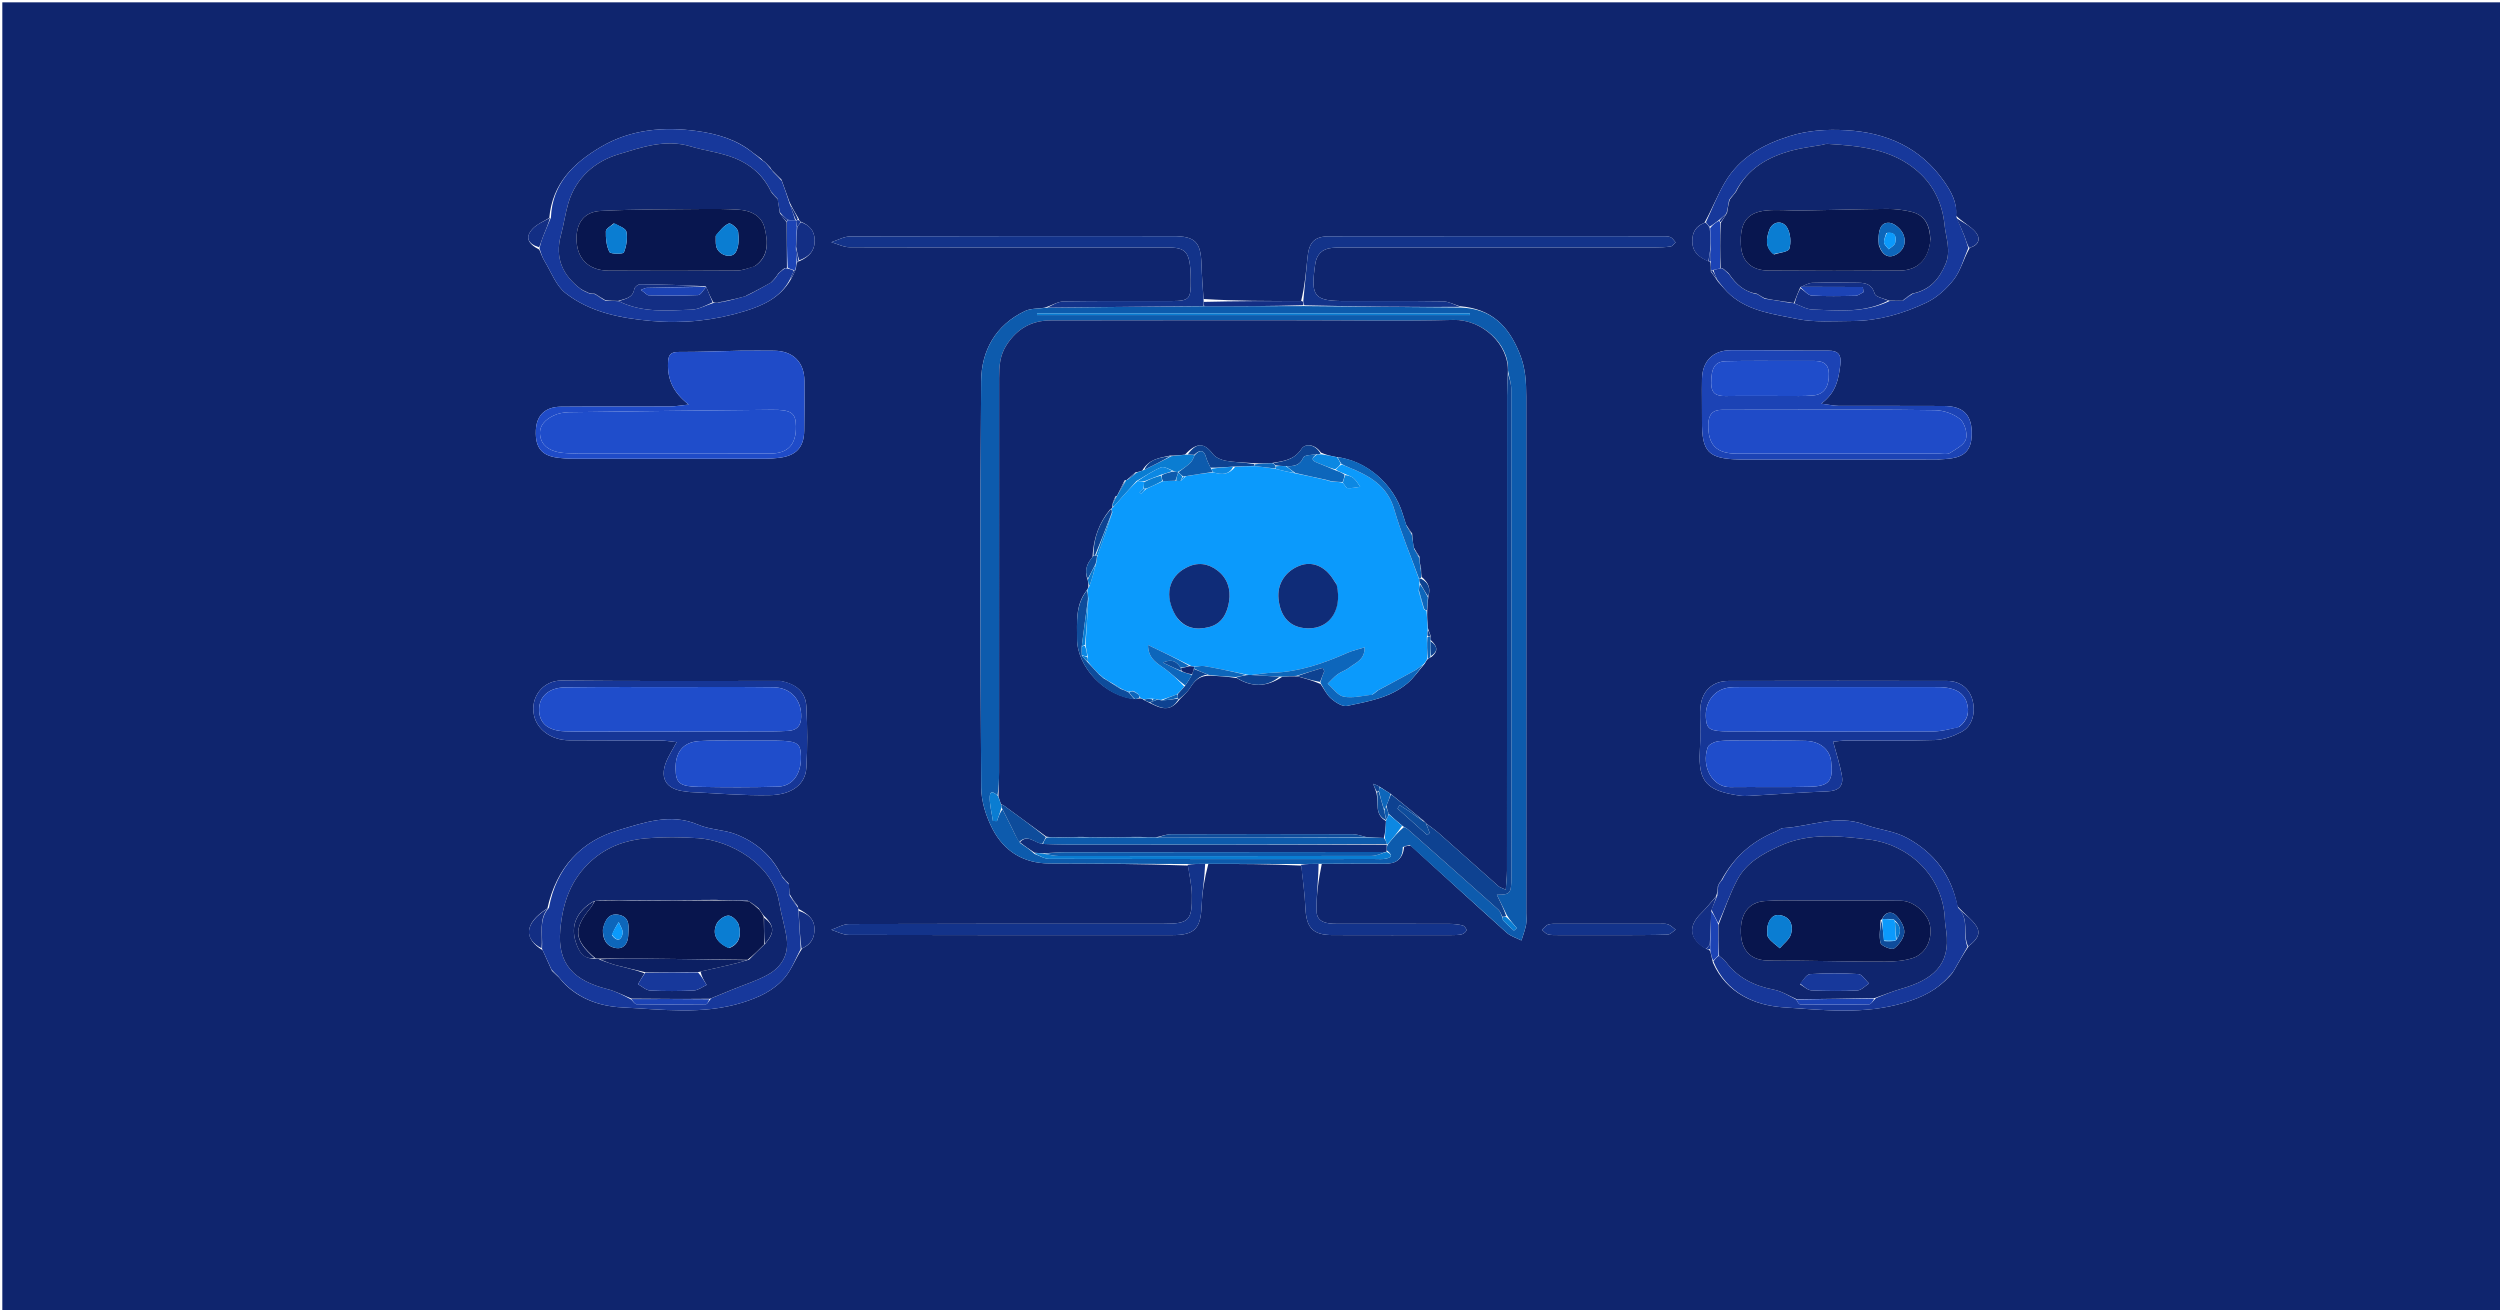 <svg version="1.1" id="Layer_1" xmlns="http://www.w3.org/2000/svg" xmlns:xlink="http://www.w3.org/1999/xlink" x="0px" y="0px"
	 width="100%" viewBox="0 0 1080 566" enable-background="new 0 0 1080 566" xml:space="preserve">
<path fill="#0F256E" opacity="1" stroke="none" 
	d="
M811,567 
	C540.667,567 270.833,567 1,567 
	C1,378.333 1,189.667 1,1 
	C361,1 721,1 1081,1 
	C1081,189.666 1081,378.333 1081,567 
	C991.167,567 901.333,567 811,567 
M344.918,94.259 
	C343.645,92.152 342.373,90.045 341.029,87.177 
	C339.932,84.175 338.835,81.173 337.565,77.535 
	C336.368,76.366 335.17,75.198 333.649,73.685 
	C333.435,73.455 333.221,73.225 332.803,72.421 
	C332.153,71.681 331.502,70.941 330.363,69.939 
	C329.9,69.634 329.437,69.33 328.696,68.467 
	C327.741,67.743 326.785,67.02 325.231,65.959 
	C318.194,60.163 309.519,57.781 300.995,56.606 
	C286.73,54.639 272.414,55.892 259.629,63.433 
	C247.995,70.295 238.605,79.143 237.283,94.137 
	C234.855,95.673 231.99,96.801 230.096,98.835 
	C226.79,102.386 227.89,105.265 232.963,107.815 
	C233.713,109.485 234.299,111.254 235.244,112.804 
	C238.132,117.538 240.199,123.416 244.317,126.63 
	C254.918,134.904 267.967,137.424 281.088,138.64 
	C294.932,139.924 308.675,138.479 321.916,134.356 
	C329.478,132.001 336.939,128.719 341.6,120.796 
	C342.325,119.477 343.05,118.158 343.832,116.081 
	C343.917,115.07 344.003,114.059 344.531,113.021 
	C344.531,113.021 344.97,112.97 345.612,112.703 
	C349.492,110.909 352.089,108.36 351.942,103.614 
	C351.814,99.475 349.6,97.284 345.686,95.653 
	C345.458,95.434 345.233,95.213 344.918,94.259 
M738.858,411.005 
	C739.188,412.417 739.518,413.829 739.997,415.918 
	C745.867,429.14 758.195,434.335 770.537,435.179 
	C787.715,436.354 805.261,438.408 822.524,433.212 
	C830.154,430.915 836.7,427.802 842.397,421.579 
	C842.91,421.036 843.422,420.493 844.131,419.239 
	C846.078,415.819 848.026,412.399 850.555,408.638 
	C853.478,406.4 856.153,403.619 853.719,399.956 
	C851.724,396.954 848.539,394.742 845.578,391.447 
	C843.047,378.192 835.696,368.496 823.924,362.033 
	C818.18,358.88 811.508,358.437 805.669,356.256 
	C793.299,351.632 782.089,357.12 770.384,357.723 
	C769.313,357.779 768.306,358.719 767.233,359.158 
	C757.002,363.345 749.121,370.136 743.562,380.355 
	C743.087,380.932 742.612,381.508 742.099,382.889 
	C742.028,384.231 741.958,385.572 741.303,387.236 
	C739.161,389.69 737.172,392.302 734.847,394.567 
	C729.048,400.214 729.769,405.876 737.562,410.119 
	C737.947,410.181 738.333,410.243 738.858,411.005 
M738.965,113.81 
	C739.052,114.82 739.139,115.831 739.081,117.375 
	C740.034,118.6 740.986,119.825 742.172,121.688 
	C743.966,123.617 745.606,125.724 747.583,127.444 
	C755.757,134.558 766.334,135.7 776.228,137.765 
	C783.924,139.372 792.139,138.704 800.122,138.68 
	C811.41,138.647 822.131,135.501 832.17,130.747 
	C836.752,128.577 840.994,124.745 844.104,120.683 
	C847.046,116.84 848.306,111.708 850.968,106.997 
	C855.026,105.914 855.721,102.939 853.439,100.237 
	C851.244,97.636 847.862,96.037 844.962,93.121 
	C845.569,87.414 842.877,82.738 839.851,78.394 
	C829.609,63.691 814.835,57.213 797.455,56.259 
	C789.217,55.807 781.106,56.26 772.917,58.863 
	C761.38,62.528 751.585,68.058 745.322,78.525 
	C742.024,84.037 739.721,90.145 736.317,96.244 
	C732.634,97.678 731.003,100.315 731.068,104.316 
	C731.148,109.134 734.225,111.284 738.469,113.023 
	C738.469,113.023 738.912,113.051 738.965,113.81 
M562.08,130.05 
	C548.046,130.055 534.012,130.061 519.946,129.165 
	C519.634,124.18 519.181,119.2 519.042,114.21 
	C518.774,104.583 516.331,102.029 506.794,102.026 
	C460.309,102.012 413.824,101.976 367.339,102.133 
	C364.598,102.142 361.863,103.761 359.124,104.631 
	C361.801,105.395 364.476,106.815 367.156,106.824 
	C411.141,106.963 455.127,106.928 499.113,106.922 
	C511.301,106.92 514.314,105.808 514.404,120.998 
	C514.451,129.009 514.02,130.04 506.003,130.06 
	C490.509,130.1 475.011,129.956 459.521,130.21 
	C456.992,130.251 454.49,131.938 451.095,132.955 
	C448.316,133.39 445.243,133.206 442.808,134.364 
	C430.107,140.403 423.943,151.454 423.844,164.753 
	C423.408,223.235 423.514,281.723 423.873,340.207 
	C423.91,346.234 425.977,352.743 428.791,358.149 
	C433.785,367.742 442.214,373.006 453.446,373.028 
	C473.274,373.068 493.101,373.177 513.231,373.921 
	C513.814,378.156 514.831,382.385 514.896,386.628 
	C515.067,397.685 513.553,399.07 502.697,399.072 
	C457.414,399.08 412.132,399.035 366.849,399.19 
	C364.271,399.199 361.698,400.805 359.123,401.668 
	C361.626,402.439 364.127,403.875 366.632,403.882 
	C413.246,404.017 459.861,403.995 506.475,403.969 
	C516.139,403.964 518.699,401.097 519.092,391.439 
	C519.34,385.363 520.389,379.319 522.005,373.212 
	C535.31,373.228 548.616,373.245 562.187,373.946 
	C562.79,380.013 563.661,386.069 563.93,392.152 
	C564.313,400.822 567.103,403.925 575.718,403.957 
	C592.846,404.022 609.975,403.985 627.103,403.965 
	C628.594,403.963 630.132,403.964 631.555,403.6 
	C632.35,403.396 633.461,402.473 633.5,401.817 
	C633.541,401.143 632.56,399.951 631.835,399.777 
	C629.923,399.316 627.907,399.115 625.932,399.108 
	C609.635,399.053 593.338,399.05 577.041,399.068 
	C573.098,399.072 568.918,398.379 568.783,393.817 
	C568.581,386.982 569.582,380.113 570.999,373.209 
	C580.052,373.172 589.105,373.034 598.156,373.137 
	C603.196,373.194 605.979,371.182 606.61,365.833 
	C607.396,365.56 608.182,365.286 609.533,365.369 
	C623.288,377.904 636.999,390.489 650.855,402.91 
	C652.602,404.476 655.116,405.185 657.274,406.29 
	C657.961,404.022 658.82,401.787 659.274,399.473 
	C659.588,397.87 659.349,396.156 659.349,394.492 
	C659.35,320.095 659.354,245.699 659.343,171.302 
	C659.342,165.024 659.017,159.052 656.539,152.853 
	C651.748,140.868 644.375,133.361 630.621,132.287 
	C628.174,131.552 625.736,130.219 623.278,130.182 
	C609.456,129.974 595.629,130.076 581.804,130.075 
	C567.583,130.073 566.114,128.344 568.172,114.115 
	C568.779,109.917 571.141,107.506 575.356,107.1 
	C577.505,106.893 579.682,106.932 581.846,106.931 
	C626.153,106.922 670.461,106.93 714.769,106.908 
	C717.092,106.907 719.437,106.823 721.727,106.478 
	C722.509,106.361 723.153,105.325 723.86,104.709 
	C723.144,103.934 722.563,102.863 721.678,102.463 
	C720.674,102.009 719.398,102.057 718.241,102.057 
	C670.268,102.042 622.296,102.015 574.324,102.085 
	C567.865,102.095 565.506,104.564 564.835,111.174 
	C564.197,117.468 563.623,123.768 562.08,130.05 
M341.079,386.122 
	C340.997,384.788 340.916,383.455 340.617,381.534 
	C339.746,380.688 338.874,379.843 337.705,378.376 
	C333.524,369.676 326.596,363.776 317.826,360.372 
	C312.679,358.375 306.685,358.473 301.653,356.289 
	C289.58,351.049 277.964,355.487 267.093,358.668 
	C251.012,363.373 240.312,374.927 236.483,392.39 
	C225.815,399.202 226.65,405.891 234.446,410.515 
	C235.712,413.29 236.979,416.066 238.443,419.434 
	C239.333,420.24 240.222,421.047 241.562,422.354 
	C248.442,431.186 258.927,434.716 268.7,435.203 
	C285.89,436.058 303.385,438.492 320.565,433.162 
	C327.779,430.924 334.302,427.944 339.055,422.285 
	C342.028,418.745 343.673,414.091 346.573,409.698 
	C350.323,408.056 351.981,405.166 351.852,401.104 
	C351.708,396.547 348.529,394.645 344.872,392.581 
	C344.872,392.581 344.764,392.152 344.685,391.457 
	C343.495,389.945 342.305,388.434 341.079,386.122 
M320.5,151.483 
	C311.35,151.698 302.2,152.072 293.051,152.051 
	C289.332,152.043 288.683,153.7 288.577,156.913 
	C288.347,163.827 290.709,169.494 297.526,174.77 
	C293.718,175.173 291.537,175.596 289.356,175.605 
	C273.703,175.666 258.05,175.553 242.399,175.686 
	C235.446,175.745 231.728,179.47 231.481,185.99 
	C231.197,193.481 234.011,196.907 241.26,197.779 
	C243.24,198.017 245.244,198.167 247.237,198.169 
	C275.045,198.195 302.853,198.196 330.661,198.171 
	C332.654,198.17 334.658,198.014 336.636,197.769 
	C343.979,196.86 347.32,193.258 347.438,185.973 
	C347.552,178.836 347.566,171.696 347.519,164.557 
	C347.466,156.457 342.622,151.631 334.487,151.506 
	C330.159,151.44 325.829,151.489 320.5,151.483 
M837.271,198.502 
	C839.26,198.337 841.272,198.307 843.235,197.982 
	C849.01,197.026 851.569,194.013 851.778,188.137 
	C852.088,179.427 848.422,175.44 839.668,175.385 
	C824.512,175.29 809.354,175.387 794.198,175.325 
	C792.228,175.317 790.26,174.842 786.776,174.385 
	C793.335,169.479 794.283,163.645 795.017,157.59 
	C795.541,153.271 794.219,151.442 789.721,151.46 
	C775.733,151.515 761.742,151.238 747.754,151.293 
	C739.991,151.323 735.396,156.024 735.257,163.771 
	C735.149,169.751 735.314,175.735 735.261,181.716 
	C735.141,195.217 737.944,198.164 751.38,198.505 
	C752.212,198.526 753.045,198.529 753.878,198.529 
	C781.36,198.524 808.842,198.518 837.271,198.502 
M337.08,294.164 
	C305.603,294.152 274.124,294.333 242.65,293.995 
	C234.674,293.909 228.897,301.12 230.71,309.145 
	C232.074,315.183 238.185,319.742 245.819,319.813 
	C258.975,319.936 272.133,319.836 285.29,319.901 
	C287.337,319.911 289.381,320.299 292.314,320.605 
	C290.741,323.439 289.554,325.387 288.548,327.424 
	C284.461,335.695 287.274,341.038 296.125,341.919 
	C296.787,341.985 297.442,342.145 298.105,342.175 
	C309.532,342.691 320.969,343.743 332.383,343.53 
	C342.234,343.347 347.957,338.779 348.361,331.606 
	C348.856,322.831 348.806,313.99 348.355,305.21 
	C348.037,299.028 344.169,295.502 337.08,294.164 
M734.642,315.828 
	C734.541,318.649 734.495,321.474 734.331,324.291 
	C733.534,337.954 737.514,341.727 751.774,343.747 
	C753.082,343.932 754.44,343.883 755.767,343.806 
	C767.022,343.152 778.269,342.308 789.532,341.867 
	C794.311,341.68 796.509,339.534 795.71,335.056 
	C794.86,330.295 793.313,325.657 791.926,320.419 
	C793.722,320.254 795.794,319.907 797.867,319.898 
	C810.524,319.842 823.191,320.141 835.832,319.696 
	C839.764,319.557 843.912,318.012 847.45,316.143 
	C852.106,313.683 853.663,307.67 852.021,302.069 
	C850.616,297.278 846.622,294.182 841.196,294.172 
	C809.72,294.112 778.244,294.098 746.768,294.17 
	C739.994,294.185 735.47,298.234 734.636,304.982 
	C734.232,308.255 734.548,311.618 734.642,315.828 
M700.5,403.985 
	C707.138,403.937 713.781,403.995 720.411,403.743 
	C721.594,403.698 722.728,402.365 723.885,401.626 
	C722.794,400.83 721.803,399.75 720.583,399.319 
	C719.388,398.896 717.959,399.09 716.633,399.089 
	C702.191,399.077 687.75,399.074 673.308,399.091 
	C671.818,399.093 670.24,398.963 668.867,399.404 
	C667.816,399.742 667.026,400.887 666.12,401.672 
	C666.96,402.351 667.707,403.361 668.662,403.63 
	C670.065,404.024 671.618,403.962 673.107,403.966 
	C681.905,403.993 690.702,403.983 700.5,403.985 
z"/>
<path fill="#0D5BAD" opacity="1" stroke="none" 
	d="
M512.928,373.258 
	C493.101,373.177 473.274,373.068 453.446,373.028 
	C442.214,373.006 433.785,367.742 428.791,358.149 
	C425.977,352.743 423.91,346.234 423.873,340.207 
	C423.514,281.723 423.408,223.235 423.844,164.753 
	C423.943,151.454 430.107,140.403 442.808,134.364 
	C445.243,133.206 448.316,133.39 452.004,132.947 
	C475.254,132.693 497.594,132.447 520.339,132.302 
	C534.851,132.336 548.958,132.268 563.488,132.233 
	C586.282,132.466 608.653,132.665 631.024,132.864 
	C644.375,133.361 651.748,140.868 656.539,152.853 
	C659.017,159.052 659.342,165.024 659.343,171.302 
	C659.354,245.699 659.35,320.095 659.349,394.492 
	C659.349,396.156 659.588,397.87 659.274,399.473 
	C658.82,401.787 657.961,404.022 657.274,406.29 
	C655.116,405.185 652.602,404.476 650.855,402.91 
	C636.999,390.489 623.288,377.904 609.021,365.069 
	C607.671,365.163 606.833,365.557 605.995,365.952 
	C605.979,371.182 603.196,373.194 598.156,373.137 
	C589.105,373.034 580.052,373.172 570.086,373.171 
	C566.756,373.176 564.339,373.219 561.922,373.262 
	C548.616,373.245 535.31,373.228 521.091,373.174 
	C517.761,373.177 515.345,373.217 512.928,373.258 
M433.065,349.652 
	C434.303,352.085 435.578,354.499 436.769,356.954 
	C437.897,359.279 438.938,361.647 440.7,364.2 
	C442.776,365.591 444.852,366.982 446.941,368.928 
	C449.044,369.661 451.145,371.028 453.249,371.033 
	C500.152,371.148 547.054,371.115 593.957,371.1 
	C595.618,371.1 597.346,371.283 598.926,370.898 
	C601.771,370.206 601.269,369.058 598.971,367.236 
	C599.013,366.46 599.055,365.683 599.681,364.598 
	C601.745,362.068 603.809,359.538 606.502,357.295 
	C607.082,357.619 607.745,357.851 608.231,358.281 
	C621.293,369.833 634.352,381.389 647.351,393.012 
	C648.152,393.728 648.463,394.993 649.138,396.696 
	C649.205,397.013 649.165,397.436 649.357,397.628 
	C650.871,399.141 652.42,400.621 654.025,402.034 
	C654.071,402.075 655.266,400.929 655.247,400.906 
	C653.892,399.292 652.468,397.735 650.993,395.39 
	C649.525,392.415 648.056,389.439 646.627,386.542 
	C652.424,386.498 652.909,386.027 652.91,379.021 
	C652.93,308.707 652.936,238.392 652.862,168.077 
	C652.86,165.665 651.982,163.253 651.468,159.992 
	C651.975,148.377 639.963,137.881 627.832,138.211 
	C606.193,138.8 584.526,138.369 562.871,138.37 
	C526.557,138.373 490.243,138.333 453.93,138.422 
	C445.769,138.442 439.504,141.853 434.874,148.961 
	C431.887,153.545 431.627,158.26 431.625,163.24 
	C431.608,220.043 431.621,276.845 431.605,333.648 
	C431.604,337.132 431.421,340.616 430.891,343.692 
	C429.588,342.339 427.696,341.238 427.581,344.047 
	C427.437,347.559 428.436,351.117 428.941,354.655 
	C429.524,354.674 430.107,354.694 430.691,354.713 
	C431.357,352.833 432.023,350.952 433.065,349.652 
M560.5,136.116 
	C585.336,136.116 610.172,136.116 635.008,136.116 
	C635.008,135.865 635.007,135.615 635.006,135.364 
	C572.668,135.364 510.33,135.364 447.992,135.364 
	C447.991,135.615 447.991,135.866 447.991,136.116 
	C485.161,136.116 522.33,136.116 560.5,136.116 
z"/>
<path fill="#1F4BC8" opacity="1" stroke="none" 
	d="
M320.999,151.484 
	C325.829,151.489 330.159,151.44 334.487,151.506 
	C342.622,151.631 347.466,156.457 347.519,164.557 
	C347.566,171.696 347.552,178.836 347.438,185.973 
	C347.32,193.258 343.979,196.86 336.636,197.769 
	C334.658,198.014 332.654,198.17 330.661,198.171 
	C302.853,198.196 275.045,198.195 247.237,198.169 
	C245.244,198.167 243.24,198.017 241.26,197.779 
	C234.011,196.907 231.197,193.481 231.481,185.99 
	C231.728,179.47 235.446,175.745 242.399,175.686 
	C258.05,175.553 273.703,175.666 289.356,175.605 
	C291.537,175.596 293.718,175.173 297.526,174.77 
	C290.709,169.494 288.347,163.827 288.577,156.913 
	C288.683,153.7 289.332,152.043 293.051,152.051 
	C302.2,152.072 311.35,151.698 320.999,151.484 
M250.566,195.988 
	C277.897,195.984 305.228,196.015 332.558,195.953 
	C340.434,195.936 343.986,192.068 343.855,184.071 
	C343.761,178.358 341.799,176.947 333.314,177.031 
	C304.166,177.319 275.018,177.653 245.872,178.076 
	C243.608,178.108 241.154,178.545 239.144,179.524 
	C235.756,181.173 232.817,183.69 233.329,188 
	C233.856,192.44 237.224,194.484 241.15,195.334 
	C243.883,195.926 246.773,195.795 250.566,195.988 
z"/>
<path fill="#17389B" opacity="1" stroke="none" 
	d="
M238.245,418.842 
	C236.979,416.066 235.712,413.29 234.162,409.909 
	C234.56,403.522 232.54,397.226 237.139,392.191 
	C240.312,374.927 251.012,363.373 267.093,358.668 
	C277.964,355.487 289.58,351.049 301.653,356.289 
	C306.685,358.473 312.679,358.375 317.826,360.372 
	C326.596,363.776 333.524,369.676 337.984,378.968 
	C339.12,380.414 339.977,381.268 340.835,382.122 
	C340.916,383.455 340.997,384.788 341.144,386.866 
	C342.394,389.124 343.579,390.638 344.764,392.152 
	C344.764,392.152 344.872,392.581 344.922,393.225 
	C345.285,399.225 345.599,404.58 345.913,409.936 
	C343.673,414.091 342.028,418.745 339.055,422.285 
	C334.302,427.944 327.779,430.924 320.565,433.162 
	C303.385,438.492 285.89,436.058 268.7,435.203 
	C258.927,434.716 248.442,431.186 241.187,421.841 
	C239.957,420.5 239.101,419.671 238.245,418.842 
M307.318,431.241 
	C310.374,429.978 313.43,428.711 316.488,427.452 
	C321.636,425.333 327.054,423.693 331.867,420.979 
	C337.597,417.747 340.776,412.375 339.857,405.575 
	C339.132,400.211 337.433,394.986 336.542,389.637 
	C333.831,373.379 315.574,363.066 301.52,362.097 
	C294.071,361.584 286.513,361.519 279.083,362.16 
	C270.417,362.907 262.329,365.759 255.614,371.743 
	C246.659,379.724 243.138,389.713 242.046,401.605 
	C240.642,416.878 248.371,423.727 262.348,427.278 
	C265.956,428.194 269.337,430.007 272.64,431.79 
	C273.444,432.506 274.24,433.834 275.055,433.846 
	C285.012,433.992 294.972,433.986 304.93,433.85 
	C305.564,433.841 306.18,432.43 307.318,431.241 
z"/>
<path fill="#17389B" opacity="1" stroke="none" 
	d="
M850.305,107.143 
	C848.306,111.708 847.046,116.84 844.104,120.683 
	C840.994,124.745 836.752,128.577 832.17,130.747 
	C822.131,135.501 811.41,138.647 800.122,138.68 
	C792.139,138.704 783.924,139.372 776.228,137.765 
	C766.334,135.7 755.757,134.558 747.583,127.444 
	C745.606,125.724 743.966,123.617 741.954,121.047 
	C741.136,119.169 740.534,117.931 740.242,116.591 
	C741.399,116.32 742.248,116.151 743.332,115.936 
	C743.567,115.89 744.042,115.834 744.234,116.071 
	C745.212,116.92 745.999,117.533 746.938,118.448 
	C750.033,122.981 753.726,126.114 759.23,127.131 
	C760.299,127.898 761.156,128.442 762.396,129.065 
	C764.853,129.433 766.926,129.722 769.325,130.137 
	C770.796,130.447 771.942,130.631 773.405,130.818 
	C774.143,130.838 774.565,130.855 775.277,131.1 
	C778.039,132.163 780.486,133.63 782.985,133.724 
	C794.15,134.145 805.462,135.312 816.422,129.992 
	C818.53,129.946 820.217,129.907 822.212,129.774 
	C823.674,128.759 824.827,127.837 826.349,126.854 
	C833.719,125.299 837.571,120.69 840.379,114.309 
	C843.014,108.321 840.617,102.842 840.045,97.175 
	C839.128,88.088 835.458,80.157 828.559,74.098 
	C817.374,64.274 803.428,63.029 789.442,62.152 
	C788.64,62.102 787.815,62.463 786.997,62.612 
	C782.751,63.382 778.429,63.863 774.273,64.968 
	C763.846,67.742 754.931,72.738 749.64,83.078 
	C748.594,84.165 747.817,85.1 746.965,86.405 
	C746.62,88.523 746.351,90.271 745.819,92.207 
	C744.608,93.304 743.66,94.214 742.401,95.204 
	C740.965,96.233 739.84,97.181 738.505,97.947 
	C737.853,97.171 737.411,96.577 736.969,95.983 
	C739.721,90.145 742.024,84.037 745.322,78.525 
	C751.585,68.058 761.38,62.528 772.917,58.863 
	C781.106,56.26 789.217,55.807 797.455,56.259 
	C814.835,57.213 829.609,63.691 839.851,78.394 
	C842.877,82.738 845.569,87.414 845.201,93.82 
	C846.48,96.926 847.582,99.308 848.539,101.749 
	C849.228,103.507 849.723,105.342 850.305,107.143 
z"/>
<path fill="#17389B" opacity="1" stroke="none" 
	d="
M237.998,93.998 
	C238.605,79.143 247.995,70.295 259.629,63.433 
	C272.414,55.892 286.73,54.639 300.995,56.606 
	C309.519,57.781 318.194,60.163 325.702,66.371 
	C327.107,67.53 328.04,68.278 328.974,69.026 
	C329.437,69.33 329.9,69.634 330.744,70.33 
	C331.753,71.479 332.38,72.237 333.007,72.995 
	C333.221,73.225 333.435,73.455 333.935,74.154 
	C335.393,75.806 336.565,76.988 337.737,78.17 
	C338.835,81.173 339.932,84.175 341.11,87.911 
	C342.081,90.804 342.971,92.964 343.503,95.122 
	C342.194,95.121 341.242,95.122 340.058,94.879 
	C338.857,93.763 337.888,92.892 336.877,91.642 
	C336.543,89.521 336.251,87.778 335.833,85.75 
	C334.834,84.619 333.96,83.774 332.995,82.589 
	C329.612,75.481 323.993,70.94 317.336,68.283 
	C311.287,65.868 304.589,65.134 298.306,63.236 
	C287.419,59.948 277.103,63.662 267.21,66.646 
	C257.03,69.717 248.835,76.696 245.546,87.659 
	C244.182,92.207 243.582,96.979 242.323,101.564 
	C239.588,111.525 243.081,119.039 251.263,125.157 
	C252.356,125.822 253.239,126.268 254.485,126.729 
	C255.571,126.801 256.295,126.858 257.215,127.172 
	C258.639,128.242 259.867,129.056 261.517,129.877 
	C263.625,129.923 265.313,129.962 267.343,130.137 
	C277.611,135.236 288.276,134.162 298.771,133.77 
	C301.882,133.654 304.932,131.884 308.326,130.856 
	C309.064,130.832 309.486,130.823 310.26,130.809 
	C311.742,130.54 312.871,130.275 314.385,129.981 
	C317.177,129.298 319.584,128.644 322.251,127.876 
	C323.003,127.48 323.495,127.198 324.347,126.849 
	C327.495,125.208 330.283,123.633 333.301,121.893 
	C334.037,121.169 334.541,120.611 335.21,119.825 
	C335.654,119.114 335.935,118.63 336.473,117.995 
	C337.471,117.175 338.212,116.507 339.192,115.865 
	C339.431,115.892 339.903,115.982 340.226,116.02 
	C341.388,116.27 342.228,116.482 342.906,117.007 
	C342.184,118.563 341.623,119.806 341.062,121.049 
	C336.939,128.719 329.478,132.001 321.916,134.356 
	C308.675,138.479 294.932,139.924 281.088,138.64 
	C267.967,137.424 254.918,134.904 244.317,126.63 
	C240.199,123.416 238.132,117.538 235.244,112.804 
	C234.299,111.254 233.713,109.485 233.056,107.183 
	C233.593,105.194 233.969,103.81 234.494,102.484 
	C235.621,99.639 236.826,96.825 237.998,93.998 
z"/>
<path fill="#173799" opacity="1" stroke="none" 
	d="
M744.024,380.028 
	C749.121,370.136 757.002,363.345 767.233,359.158 
	C768.306,358.719 769.313,357.779 770.384,357.723 
	C782.089,357.12 793.299,351.632 805.669,356.256 
	C811.508,358.437 818.18,358.88 823.924,362.033 
	C835.696,368.496 843.047,378.192 845.88,392.107 
	C851.013,397.336 847.675,403.817 849.973,408.979 
	C848.026,412.399 846.078,415.819 843.801,419.754 
	C842.954,420.805 842.436,421.341 841.918,421.877 
	C836.7,427.802 830.154,430.915 822.524,433.212 
	C805.261,438.408 787.715,436.354 770.537,435.179 
	C758.195,434.335 745.867,429.14 740.198,415.342 
	C741.061,414.087 741.723,413.409 742.651,412.915 
	C743.781,413.865 744.809,414.508 745.483,415.414 
	C750.699,422.426 757.819,425.9 766.268,427.525 
	C769.725,428.189 772.912,430.255 776.014,431.812 
	C776.441,432.625 777.067,433.896 777.71,433.904 
	C787.617,434.027 797.528,434.055 807.434,433.871 
	C808.357,433.854 809.252,432.252 810.433,431.163 
	C814.25,429.668 817.736,428.195 821.346,427.159 
	C834.341,423.432 842.825,417.267 840.79,402.341 
	C840.565,400.691 840.266,399.04 840.201,397.382 
	C839.432,377.826 823.908,364.695 807.489,362.696 
	C794.765,361.147 781.499,359.626 768.749,365.483 
	C761.224,368.94 754.383,372.764 750.498,380.098 
	C747.266,386.199 745.036,392.83 742.295,398.835 
	C741.228,396.707 740.23,394.971 739.354,392.916 
	C740.28,390.702 741.084,388.808 741.887,386.914 
	C741.958,385.572 742.028,384.231 742.336,382.311 
	C743.057,381.165 743.541,380.596 744.024,380.028 
z"/>
<path fill="#1C43B5" opacity="1" stroke="none" 
	d="
M836.797,198.507 
	C808.842,198.518 781.36,198.524 753.878,198.529 
	C753.045,198.529 752.212,198.526 751.38,198.505 
	C737.944,198.164 735.141,195.217 735.261,181.716 
	C735.314,175.735 735.149,169.751 735.257,163.771 
	C735.396,156.024 739.991,151.323 747.754,151.293 
	C761.742,151.238 775.733,151.515 789.721,151.46 
	C794.219,151.442 795.541,153.271 795.017,157.59 
	C794.283,163.645 793.335,169.479 786.776,174.385 
	C790.26,174.842 792.228,175.317 794.198,175.325 
	C809.354,175.387 824.512,175.29 839.668,175.385 
	C848.422,175.44 852.088,179.427 851.778,188.137 
	C851.569,194.013 849.01,197.026 843.235,197.982 
	C841.272,198.307 839.26,198.337 836.797,198.507 
M769.5,176.995 
	C761.007,177.012 752.515,177.054 744.022,177.034 
	C739.838,177.025 738.095,179.092 737.993,183.206 
	C737.771,192.113 741.377,195.977 750.462,195.987 
	C779.604,196.019 808.745,196.002 837.887,195.992 
	C839.384,195.992 841.218,196.415 842.31,195.72 
	C844.944,194.045 848.534,192.217 849.291,189.711 
	C850.051,187.196 848.745,182.691 846.724,181.032 
	C843.924,178.735 839.626,177.267 835.941,177.208 
	C814.132,176.854 792.315,177.01 769.5,176.995 
M775.49,155.914 
	C774.158,155.914 772.826,155.911 771.494,155.915 
	C762.838,155.942 754.177,155.819 745.527,156.059 
	C740.745,156.191 739.274,158.976 739.231,165.418 
	C739.201,169.9 741.373,171.155 745.417,171.095 
	C753.905,170.969 762.397,171.086 770.887,171.064 
	C775.047,171.054 779.232,171.219 783.361,170.831 
	C788.11,170.385 790.198,166.961 790.067,161.437 
	C789.95,156.49 786.825,155.867 782.976,155.927 
	C780.812,155.96 778.647,155.92 775.49,155.914 
z"/>
<path fill="#163697" opacity="1" stroke="none" 
	d="
M337.519,294.189 
	C344.169,295.502 348.037,299.028 348.355,305.21 
	C348.806,313.99 348.856,322.831 348.361,331.606 
	C347.957,338.779 342.234,343.347 332.383,343.53 
	C320.969,343.743 309.532,342.691 298.105,342.175 
	C297.442,342.145 296.787,341.985 296.125,341.919 
	C287.274,341.038 284.461,335.695 288.548,327.424 
	C289.554,325.387 290.741,323.439 292.314,320.605 
	C289.381,320.299 287.337,319.911 285.29,319.901 
	C272.133,319.836 258.975,319.936 245.819,319.813 
	C238.185,319.742 232.074,315.183 230.71,309.145 
	C228.897,301.12 234.674,293.909 242.65,293.995 
	C274.124,294.333 305.603,294.152 337.519,294.189 
M263.5,316.036 
	C286.803,316.016 310.105,316.003 333.408,315.969 
	C335.736,315.965 338.066,315.869 340.391,315.745 
	C344.169,315.543 346.033,313.681 346.123,309.726 
	C346.291,302.279 341.626,296.993 333.943,296.893 
	C320.297,296.715 306.647,296.804 292.998,296.811 
	C276.687,296.819 260.373,296.719 244.065,296.948 
	C237.078,297.046 232.893,300.985 232.889,306.524 
	C232.885,312.346 236.662,315.676 244.027,315.927 
	C250.178,316.137 256.342,316.012 263.5,316.036 
M335.371,319.941 
	C329.877,319.94 324.384,319.92 318.89,319.944 
	C313.231,319.968 307.554,319.761 301.919,320.154 
	C295.035,320.633 291.649,325.019 291.842,332.403 
	C291.995,338.207 293.639,339.753 301.637,339.917 
	C313.116,340.152 324.612,340.19 336.086,339.833 
	C342.525,339.632 346.249,334.205 346.009,326.674 
	C345.829,321.046 344.588,320.184 335.371,319.941 
z"/>
<path fill="#163697" opacity="1" stroke="none" 
	d="
M734.59,315.384 
	C734.548,311.618 734.232,308.255 734.636,304.982 
	C735.47,298.234 739.994,294.185 746.768,294.17 
	C778.244,294.098 809.72,294.112 841.196,294.172 
	C846.622,294.182 850.616,297.278 852.021,302.069 
	C853.663,307.67 852.106,313.683 847.45,316.143 
	C843.912,318.012 839.764,319.557 835.832,319.696 
	C823.191,320.141 810.524,319.842 797.867,319.898 
	C795.794,319.907 793.722,320.254 791.926,320.419 
	C793.313,325.657 794.86,330.295 795.71,335.056 
	C796.509,339.534 794.311,341.68 789.532,341.867 
	C778.269,342.308 767.022,343.152 755.767,343.806 
	C754.44,343.883 753.082,343.932 751.774,343.747 
	C737.514,341.727 733.534,337.954 734.331,324.291 
	C734.495,321.474 734.541,318.649 734.59,315.384 
M846.312,314.008 
	C850.055,311.288 850.972,307.522 849.619,303.38 
	C848.287,299.298 844.792,297.624 840.778,297.066 
	C838.975,296.816 837.127,296.821 835.299,296.82 
	C807.51,296.806 779.721,296.806 751.932,296.821 
	C750.105,296.822 748.248,296.793 746.457,297.091 
	C740.3,298.114 736.42,303.572 736.942,310.277 
	C737.317,315.101 738.746,315.955 747.041,315.966 
	C776.494,316.007 805.947,316.064 835.399,315.961 
	C838.817,315.949 842.232,314.976 846.312,314.008 
M753.509,319.938 
	C749.843,319.977 746.144,319.738 742.527,320.177 
	C740.792,320.388 738.191,321.527 737.728,322.854 
	C734.814,331.211 739.865,340.133 747.416,340.035 
	C758.913,339.887 770.419,340.198 781.909,339.869 
	C790.358,339.627 792.06,337.23 791.044,328.842 
	C790.429,323.764 786.255,320.219 780.003,320.057 
	C771.509,319.837 763.005,319.961 753.509,319.938 
z"/>
<path fill="#13338A" opacity="1" stroke="none" 
	d="
M519.935,132.2 
	C497.594,132.447 475.254,132.693 452.445,132.902 
	C454.49,131.938 456.992,130.251 459.521,130.21 
	C475.011,129.956 490.509,130.1 506.003,130.06 
	C514.02,130.04 514.451,129.009 514.404,120.998 
	C514.314,105.808 511.301,106.92 499.113,106.922 
	C455.127,106.928 411.141,106.963 367.156,106.824 
	C364.476,106.815 361.801,105.395 359.124,104.631 
	C361.863,103.761 364.598,102.142 367.339,102.133 
	C413.824,101.976 460.309,102.012 506.794,102.026 
	C516.331,102.029 518.774,104.583 519.042,114.21 
	C519.181,119.2 519.634,124.18 519.957,129.97 
	C519.957,131.249 519.946,131.725 519.935,132.2 
z"/>
<path fill="#13338A" opacity="1" stroke="none" 
	d="
M630.822,132.576 
	C608.653,132.665 586.282,132.466 563.478,131.876 
	C563.037,131.011 563.029,130.539 563.021,130.066 
	C563.623,123.768 564.197,117.468 564.835,111.174 
	C565.506,104.564 567.865,102.095 574.324,102.085 
	C622.296,102.015 670.268,102.042 718.241,102.057 
	C719.398,102.057 720.674,102.009 721.678,102.463 
	C722.563,102.863 723.144,103.934 723.86,104.709 
	C723.153,105.325 722.509,106.361 721.727,106.478 
	C719.437,106.823 717.092,106.907 714.769,106.908 
	C670.461,106.93 626.153,106.922 581.846,106.931 
	C579.682,106.932 577.505,106.893 575.356,107.1 
	C571.141,107.506 568.779,109.917 568.172,114.115 
	C566.114,128.344 567.583,130.073 581.804,130.075 
	C595.629,130.076 609.456,129.974 623.278,130.182 
	C625.736,130.219 628.174,131.552 630.822,132.576 
z"/>
<path fill="#13338A" opacity="1" stroke="none" 
	d="
M513.079,373.589 
	C515.345,373.217 517.761,373.177 520.628,373.199 
	C520.389,379.319 519.34,385.363 519.092,391.439 
	C518.699,401.097 516.139,403.964 506.475,403.969 
	C459.861,403.995 413.246,404.017 366.632,403.882 
	C364.127,403.875 361.626,402.439 359.123,401.668 
	C361.698,400.805 364.271,399.199 366.849,399.19 
	C412.132,399.035 457.414,399.08 502.697,399.072 
	C513.553,399.07 515.067,397.685 514.896,386.628 
	C514.831,382.385 513.814,378.156 513.079,373.589 
z"/>
<path fill="#13338A" opacity="1" stroke="none" 
	d="
M562.055,373.604 
	C564.339,373.219 566.756,373.176 569.622,373.196 
	C569.582,380.113 568.581,386.982 568.783,393.817 
	C568.918,398.379 573.098,399.072 577.041,399.068 
	C593.338,399.05 609.635,399.053 625.932,399.108 
	C627.907,399.115 629.923,399.316 631.835,399.777 
	C632.56,399.951 633.541,401.143 633.5,401.817 
	C633.461,402.473 632.35,403.396 631.555,403.6 
	C630.132,403.964 628.594,403.963 627.103,403.965 
	C609.975,403.985 592.846,404.022 575.718,403.957 
	C567.103,403.925 564.313,400.822 563.93,392.152 
	C563.661,386.069 562.79,380.013 562.055,373.604 
z"/>
<path fill="#13338A" opacity="1" stroke="none" 
	d="
M700,403.985 
	C690.702,403.983 681.905,403.993 673.107,403.966 
	C671.618,403.962 670.065,404.024 668.662,403.63 
	C667.707,403.361 666.96,402.351 666.12,401.672 
	C667.026,400.887 667.816,399.742 668.867,399.404 
	C670.24,398.963 671.818,399.093 673.308,399.091 
	C687.75,399.074 702.191,399.077 716.633,399.089 
	C717.959,399.09 719.388,398.896 720.583,399.319 
	C721.803,399.75 722.794,400.83 723.885,401.626 
	C722.728,402.365 721.594,403.698 720.411,403.743 
	C713.781,403.995 707.138,403.937 700,403.985 
z"/>
<path fill="#132E84" opacity="1" stroke="none" 
	d="
M562.551,130.058 
	C563.029,130.539 563.037,131.011 563.054,131.842 
	C548.958,132.268 534.851,132.336 520.339,132.302 
	C519.946,131.725 519.957,131.249 519.974,130.42 
	C534.012,130.061 548.046,130.055 562.551,130.058 
z"/>
<path fill="#132E84" opacity="1" stroke="none" 
	d="
M741.595,387.075 
	C741.084,388.808 740.28,390.702 739.3,393.354 
	C739.024,398.717 738.925,403.322 738.612,408.105 
	C737.927,408.86 737.455,409.436 736.983,410.012 
	C729.769,405.876 729.048,400.214 734.847,394.567 
	C737.172,392.302 739.161,389.69 741.595,387.075 
z"/>
<path fill="#132E84" opacity="1" stroke="none" 
	d="
M736.643,96.114 
	C737.411,96.577 737.853,97.171 738.579,98.383 
	C738.926,101.667 738.988,104.333 738.905,107.347 
	C738.517,109.454 738.273,111.212 738.03,112.97 
	C734.225,111.284 731.148,109.134 731.068,104.316 
	C731.003,100.315 732.634,97.678 736.643,96.114 
z"/>
<path fill="#132E84" opacity="1" stroke="none" 
	d="
M346.031,95.979 
	C349.6,97.284 351.814,99.475 351.942,103.614 
	C352.089,108.36 349.492,110.909 345.281,112.45 
	C344.617,110.465 344.284,108.732 343.929,106.553 
	C344.019,103.44 344.132,100.773 344.448,97.92 
	C345.112,97.15 345.571,96.564 346.031,95.979 
z"/>
<path fill="#132E84" opacity="1" stroke="none" 
	d="
M346.243,409.817 
	C345.599,404.58 345.285,399.225 344.981,393.438 
	C348.529,394.645 351.708,396.547 351.852,401.104 
	C351.981,405.166 350.323,408.056 346.243,409.817 
z"/>
<path fill="#132E84" opacity="1" stroke="none" 
	d="
M236.811,392.291 
	C232.54,397.226 234.56,403.522 233.939,409.651 
	C226.65,405.891 225.815,399.202 236.811,392.291 
z"/>
<path fill="#1C43B5" opacity="1" stroke="none" 
	d="
M344.244,98.106 
	C344.132,100.773 344.019,103.44 343.811,106.879 
	C343.84,109.451 343.964,111.25 344.089,113.049 
	C344.003,114.059 343.917,115.07 343.627,116.422 
	C343.423,116.763 343.067,116.694 343.067,116.694 
	C342.228,116.482 341.388,116.27 340.278,115.594 
	C339.955,108.768 339.902,102.404 339.965,95.814 
	C340.15,95.432 340.22,95.277 340.289,95.123 
	C341.242,95.122 342.194,95.121 343.505,95.135 
	C343.865,95.149 343.876,95.176 343.914,95.542 
	C344.049,96.64 344.147,97.373 344.244,98.106 
z"/>
<path fill="#132E84" opacity="1" stroke="none" 
	d="
M850.264,408.809 
	C847.675,403.817 851.013,397.336 846.032,392.473 
	C848.539,394.742 851.724,396.954 853.719,399.956 
	C856.153,403.619 853.478,406.4 850.264,408.809 
z"/>
<path fill="#1C43B5" opacity="1" stroke="none" 
	d="
M739.05,106.998 
	C738.988,104.333 738.926,101.667 738.789,98.566 
	C739.84,97.181 740.965,96.233 742.507,95.435 
	C742.998,95.737 743.074,95.889 743.081,96.451 
	C743.041,103.235 743.069,109.608 743.097,115.982 
	C742.248,116.151 741.399,116.32 740.065,116.627 
	C739.579,116.766 739.226,116.842 739.226,116.842 
	C739.139,115.831 739.052,114.82 739.08,113.107 
	C739.146,110.602 739.098,108.8 739.05,106.998 
z"/>
<path fill="#132E84" opacity="1" stroke="none" 
	d="
M237.641,94.067 
	C236.826,96.825 235.621,99.639 234.494,102.484 
	C233.969,103.81 233.593,105.194 232.922,106.847 
	C227.89,105.265 226.79,102.386 230.096,98.835 
	C231.99,96.801 234.855,95.673 237.641,94.067 
z"/>
<path fill="#1C43B5" opacity="1" stroke="none" 
	d="
M738.825,407.926 
	C738.925,403.322 739.024,398.717 739.177,393.674 
	C740.23,394.971 741.228,396.707 742.284,399.28 
	C742.356,404.321 742.371,408.526 742.386,412.73 
	C741.723,413.409 741.061,414.087 740.123,415.004 
	C739.518,413.829 739.188,412.417 738.825,410.257 
	C738.803,408.982 738.814,408.454 738.825,407.926 
z"/>
<path fill="#132E84" opacity="1" stroke="none" 
	d="
M850.637,107.07 
	C849.723,105.342 849.228,103.507 848.539,101.749 
	C847.582,99.308 846.48,96.926 845.221,94.258 
	C847.862,96.037 851.244,97.636 853.439,100.237 
	C855.721,102.939 855.026,105.914 850.637,107.07 
z"/>
<path fill="#132E84" opacity="1" stroke="none" 
	d="
M343.863,95.136 
	C342.971,92.964 342.081,90.804 341.146,88.291 
	C342.373,90.045 343.645,92.152 344.68,94.669 
	C344.254,95.112 344.065,95.144 343.876,95.176 
	C343.876,95.176 343.865,95.149 343.863,95.136 
z"/>
<path fill="#132E84" opacity="1" stroke="none" 
	d="
M344.725,391.805 
	C343.579,390.638 342.394,389.124 341.162,387.267 
	C342.305,388.434 343.495,389.945 344.725,391.805 
z"/>
<path fill="#17389B" opacity="1" stroke="none" 
	d="
M344.31,113.035 
	C343.964,111.25 343.84,109.451 343.833,107.326 
	C344.284,108.732 344.617,110.465 344.96,112.584 
	C344.97,112.97 344.531,113.021 344.31,113.035 
z"/>
<path fill="#17389B" opacity="1" stroke="none" 
	d="
M738.905,107.347 
	C739.098,108.8 739.146,110.602 739.053,112.728 
	C738.912,113.051 738.469,113.023 738.25,112.997 
	C738.273,111.212 738.517,109.454 738.905,107.347 
z"/>
<path fill="#132E84" opacity="1" stroke="none" 
	d="
M337.651,77.853 
	C336.565,76.988 335.393,75.806 334.097,74.326 
	C335.17,75.198 336.368,76.366 337.651,77.853 
z"/>
<path fill="#132E84" opacity="1" stroke="none" 
	d="
M342.906,117.007 
	C343.067,116.694 343.423,116.763 343.599,116.801 
	C343.05,118.158 342.325,119.477 341.331,120.922 
	C341.623,119.806 342.184,118.563 342.906,117.007 
z"/>
<path fill="#132E84" opacity="1" stroke="none" 
	d="
M739.154,117.108 
	C739.226,116.842 739.579,116.766 739.756,116.73 
	C740.534,117.931 741.136,119.169 741.838,120.728 
	C740.986,119.825 740.034,118.6 739.154,117.108 
z"/>
<path fill="#132E84" opacity="1" stroke="none" 
	d="
M238.344,419.138 
	C239.101,419.671 239.957,420.5 240.962,421.591 
	C240.222,421.047 239.333,420.24 238.344,419.138 
z"/>
<path fill="#132E84" opacity="1" stroke="none" 
	d="
M328.835,68.746 
	C328.04,68.278 327.107,67.53 326.001,66.539 
	C326.785,67.02 327.741,67.743 328.835,68.746 
z"/>
<path fill="#132E84" opacity="1" stroke="none" 
	d="
M340.726,381.828 
	C339.977,381.268 339.12,380.414 338.133,379.279 
	C338.874,379.843 339.746,380.688 340.726,381.828 
z"/>
<path fill="#13338A" opacity="1" stroke="none" 
	d="
M606.303,365.893 
	C606.833,365.557 607.671,365.163 608.739,364.891 
	C608.182,365.286 607.396,365.56 606.303,365.893 
z"/>
<path fill="#132E84" opacity="1" stroke="none" 
	d="
M332.905,72.708 
	C332.38,72.237 331.753,71.479 330.989,70.461 
	C331.502,70.941 332.153,71.681 332.905,72.708 
z"/>
<path fill="#17389B" opacity="1" stroke="none" 
	d="
M343.914,95.542 
	C344.065,95.144 344.254,95.112 344.726,95.034 
	C345.233,95.213 345.458,95.434 345.859,95.816 
	C345.571,96.564 345.112,97.15 344.448,97.92 
	C344.147,97.373 344.049,96.64 343.914,95.542 
z"/>
<path fill="#173799" opacity="1" stroke="none" 
	d="
M738.612,408.105 
	C738.814,408.454 738.803,408.982 738.755,409.907 
	C738.333,410.243 737.947,410.181 737.272,410.065 
	C737.455,409.436 737.927,408.86 738.612,408.105 
z"/>
<path fill="#132E84" opacity="1" stroke="none" 
	d="
M743.793,380.192 
	C743.541,380.596 743.057,381.165 742.355,381.909 
	C742.612,381.508 743.087,380.932 743.793,380.192 
z"/>
<path fill="#132E84" opacity="1" stroke="none" 
	d="
M842.158,421.728 
	C842.436,421.341 842.954,420.805 843.703,420.11 
	C843.422,420.493 842.91,421.036 842.158,421.728 
z"/>
<path fill="#0F256E" opacity="1" stroke="none" 
	d="
M431.323,344.099 
	C431.421,340.616 431.604,337.132 431.605,333.648 
	C431.621,276.845 431.608,220.043 431.625,163.24 
	C431.627,158.26 431.887,153.545 434.874,148.961 
	C439.504,141.853 445.769,138.442 453.93,138.422 
	C490.243,138.333 526.557,138.373 562.871,138.37 
	C584.526,138.369 606.193,138.8 627.832,138.211 
	C639.963,137.881 651.975,148.377 651.397,160.89 
	C651.23,164.783 651.05,167.777 651.049,170.77 
	C651.033,239.228 651.042,307.686 651.015,376.144 
	C651.014,378.666 650.701,381.187 650.49,384.353 
	C648.766,383.538 647.922,383.344 647.352,382.839 
	C638.757,375.231 630.219,367.559 621.614,359.962 
	C619.887,358.438 617.939,357.164 615.956,355.622 
	C615.63,355.272 615.43,355.085 615.055,354.612 
	C610.223,350.583 605.555,346.853 600.671,342.87 
	C598.971,341.758 597.487,340.896 595.892,339.786 
	C594.919,339.223 594.056,338.908 593.193,338.593 
	C593.655,339.754 594.116,340.915 594.62,342.523 
	C595.696,346.831 593.622,351.782 598.712,354.678 
	C598.618,357.432 598.435,359.757 597.809,362.004 
	C595.013,361.869 592.66,361.812 589.981,361.556 
	C587.877,361.015 586.098,360.378 584.318,360.374 
	C558.185,360.308 532.051,360.294 505.917,360.386 
	C503.841,360.393 501.767,361.278 499.294,361.723 
	C497.031,361.714 495.166,361.737 492.976,361.561 
	C486.667,361.494 480.682,361.627 474.298,361.727 
	C472.035,361.716 470.17,361.736 467.989,361.561 
	C464.016,361.497 460.359,361.63 456.331,361.731 
	C454.727,361.685 453.493,361.672 452.03,361.422 
	C445.701,356.744 439.606,352.3 433.496,347.875 
	C433.247,347.695 432.861,347.702 432.386,347.346 
	C431.93,346.08 431.626,345.09 431.323,344.099 
M618.01,274.583 
	C617.682,273.722 617.353,272.862 616.829,271.232 
	C616.637,268.812 616.444,266.392 616.587,263.307 
	C616.671,261.541 616.754,259.776 617.11,257.373 
	C618.066,254.189 617.145,251.727 614.126,249.219 
	C614,248.148 613.873,247.077 613.895,245.636 
	C613.75,245.024 613.605,244.412 613.374,243.095 
	C613.276,242.393 613.178,241.69 613.229,240.458 
	C612.449,239.337 611.67,238.216 610.702,236.35 
	C610.43,234.57 610.158,232.791 610.066,230.488 
	C609.278,229.429 608.49,228.37 607.416,226.626 
	C606.913,225.049 606.391,223.479 605.911,221.895 
	C602.035,209.112 590.212,198.851 577.048,197.391 
	C575.007,196.978 572.965,196.565 570.661,195.524 
	C568.322,192.087 564.036,191.231 562.212,193.966 
	C559.017,198.757 554.611,199.167 549.127,200.091 
	C546.765,200.193 544.402,200.295 541.277,200.061 
	C537.371,199.765 533.418,199.742 529.581,199.061 
	C527.559,198.702 525.121,197.664 523.946,196.117 
	C520.194,191.174 516.944,191.028 511.905,196.399 
	C509.944,196.628 507.982,196.856 505.419,196.829 
	C501.02,197.789 496.36,198.267 493.448,203.321 
	C492.648,203.606 491.848,203.892 490.539,204.028 
	C489.384,205.06 488.229,206.093 486.806,207.3 
	C486.806,207.3 486.511,207.424 485.796,207.545 
	C484.802,209.563 483.807,211.582 482.658,214.004 
	C482.658,214.004 482.428,214.369 481.836,214.457 
	C481.283,215.68 480.73,216.904 480.454,218.558 
	C480.571,218.682 480.688,218.806 480.491,219.371 
	C480.381,219.514 480.271,219.657 479.575,220.033 
	C474.817,225.867 472.341,232.52 471.967,240.672 
	C469.573,243.413 468.298,246.397 469.956,250.805 
	C470.103,251.575 470.251,252.346 470.15,253.704 
	C470.012,254.106 469.875,254.509 469.243,255.343 
	C464.527,261.541 465.31,268.813 465.281,275.904 
	C465.23,288.121 477.412,300.969 490.802,302.008 
	C491.295,301.858 491.789,301.708 492.856,301.696 
	C493.234,301.807 493.612,301.918 494.319,302.487 
	C495.009,302.807 495.7,303.128 497.016,303.846 
	C503.211,307.058 506.084,306.681 509.853,301.89 
	C511.284,300.343 512.997,298.971 514.083,297.212 
	C515.975,294.143 518.145,291.764 522.9,291.86 
	C526.532,292.066 530.164,292.273 534.279,292.93 
	C540.696,296.859 547.007,297.009 554.033,292.309 
	C556.022,292.2 558.01,292.091 560.706,292.235 
	C563.86,293.116 567.014,293.996 570.478,295.481 
	C571.994,297.648 573.172,300.214 575.123,301.87 
	C576.994,303.46 579.938,305.378 581.94,304.951 
	C591.085,302.999 600.577,301.461 608.051,295.146 
	C610.746,292.869 612.784,289.814 615.528,286.659 
	C615.891,285.935 616.253,285.211 617.105,284.429 
	C617.414,284.311 617.708,284.164 618.558,283.675 
	C621.501,281.186 620.905,278.999 617.927,276.36 
	C617.894,275.925 617.861,275.491 618.01,274.583 
z"/>
<path fill="#0E4291" opacity="1" stroke="none" 
	d="
M616.093,355.775 
	C617.939,357.164 619.887,358.438 621.614,359.962 
	C630.219,367.559 638.757,375.231 647.352,382.839 
	C647.922,383.344 648.766,383.538 650.49,384.353 
	C650.701,381.187 651.014,378.666 651.015,376.144 
	C651.042,307.686 651.033,239.228 651.049,170.77 
	C651.05,167.777 651.23,164.783 651.42,161.315 
	C651.982,163.253 652.86,165.665 652.862,168.077 
	C652.936,238.392 652.93,308.707 652.91,379.021 
	C652.909,386.027 652.424,386.498 646.627,386.542 
	C648.056,389.439 649.525,392.415 650.679,395.769 
	C649.91,396.1 649.456,396.051 649.002,396.002 
	C648.463,394.993 648.152,393.728 647.351,393.012 
	C634.352,381.389 621.293,369.833 608.231,358.281 
	C607.745,357.851 607.082,357.619 606.016,356.877 
	C603.683,354.932 601.836,353.405 599.897,351.557 
	C599.459,350.181 599.111,349.127 598.979,347.858 
	C599.758,346.136 600.323,344.629 600.888,343.122 
	C605.555,346.853 610.223,350.583 614.717,354.503 
	C612.82,353.419 611.124,352.108 609.368,350.883 
	C607.833,349.814 606.229,348.842 604.656,347.827 
	C604.345,348.311 604.034,348.796 603.723,349.28 
	C608.01,353.105 612.297,356.93 616.584,360.755 
	C616.932,360.437 617.28,360.118 617.628,359.8 
	C617.116,358.458 616.604,357.117 616.093,355.775 
z"/>
<path fill="#0F2C78" opacity="1" stroke="none" 
	d="
M446.927,368.373 
	C444.852,366.982 442.776,365.591 440.576,363.835 
	C444.115,360.097 446.945,364.282 450.653,364.6 
	C454.432,364.716 457.764,364.83 461.096,364.832 
	C507.095,364.864 553.094,364.881 599.091,364.91 
	C599.088,364.918 599.097,364.907 599.097,364.907 
	C599.055,365.683 599.013,366.46 598.982,367.621 
	C598.994,368.006 599.009,368.028 598.541,368.056 
	C552.135,368.108 506.198,368.121 460.26,368.177 
	C457.11,368.181 453.961,368.497 450.423,368.633 
	C448.999,368.523 447.963,368.448 446.927,368.373 
z"/>
<path fill="#0A7DD2" opacity="1" stroke="none" 
	d="
M560,136.116 
	C522.33,136.116 485.161,136.116 447.991,136.116 
	C447.991,135.866 447.991,135.615 447.992,135.364 
	C510.33,135.364 572.668,135.364 635.006,135.364 
	C635.007,135.615 635.008,135.865 635.008,136.116 
	C610.172,136.116 585.336,136.116 560,136.116 
z"/>
<path fill="#0A7DD2" opacity="1" stroke="none" 
	d="
M446.934,368.65 
	C447.963,368.448 448.999,368.523 450.745,368.796 
	C453.418,369.271 455.38,369.788 457.343,369.791 
	C502.401,369.838 547.459,369.855 592.517,369.755 
	C594.682,369.75 596.845,368.629 599.009,368.028 
	C599.009,368.028 598.994,368.006 599.008,368.009 
	C601.269,369.058 601.771,370.206 598.926,370.898 
	C597.346,371.283 595.618,371.1 593.957,371.1 
	C547.054,371.115 500.152,371.148 453.249,371.033 
	C451.145,371.028 449.044,369.661 446.934,368.65 
z"/>
<path fill="#0E4C9B" opacity="1" stroke="none" 
	d="
M450.206,364.545 
	C446.945,364.282 444.115,360.097 440.235,363.733 
	C438.938,361.647 437.897,359.279 436.769,356.954 
	C435.578,354.499 434.303,352.085 432.829,349.122 
	C432.524,348.271 432.506,347.948 432.539,347.622 
	C432.861,347.702 433.247,347.695 433.496,347.875 
	C439.606,352.3 445.701,356.744 451.798,361.635 
	C451.267,362.905 450.737,363.725 450.206,364.545 
z"/>
<path fill="#0C88E3" opacity="1" stroke="none" 
	d="
M599.988,351.877 
	C601.836,353.405 603.683,354.932 605.702,356.734 
	C603.809,359.538 601.745,362.068 599.389,364.753 
	C599.097,364.907 599.088,364.918 599.093,364.61 
	C598.816,363.561 598.534,362.822 598.252,362.082 
	C598.435,359.757 598.618,357.432 598.779,354.697 
	C598.757,354.286 598.825,354.165 598.988,353.97 
	C599.43,353.143 599.709,352.51 599.988,351.877 
z"/>
<path fill="#0A7DD2" opacity="1" stroke="none" 
	d="
M432.386,347.346 
	C432.506,347.948 432.524,348.271 432.641,348.831 
	C432.023,350.952 431.357,352.833 430.691,354.713 
	C430.107,354.694 429.524,354.674 428.941,354.655 
	C428.436,351.117 427.437,347.559 427.581,344.047 
	C427.696,341.238 429.588,342.339 431.107,343.896 
	C431.626,345.09 431.93,346.08 432.386,347.346 
z"/>
<path fill="#0A7DD2" opacity="1" stroke="none" 
	d="
M649.07,396.349 
	C649.456,396.051 649.91,396.1 650.706,396.162 
	C652.468,397.735 653.892,399.292 655.247,400.906 
	C655.266,400.929 654.071,402.075 654.025,402.034 
	C652.42,400.621 650.871,399.141 649.357,397.628 
	C649.165,397.436 649.205,397.013 649.07,396.349 
z"/>
<path fill="#1F4DCB" opacity="1" stroke="none" 
	d="
M250.08,195.987 
	C246.773,195.795 243.883,195.926 241.15,195.334 
	C237.224,194.484 233.856,192.44 233.329,188 
	C232.817,183.69 235.756,181.173 239.144,179.524 
	C241.154,178.545 243.608,178.108 245.872,178.076 
	C275.018,177.653 304.166,177.319 333.314,177.031 
	C341.799,176.947 343.761,178.358 343.855,184.071 
	C343.986,192.068 340.434,195.936 332.558,195.953 
	C305.228,196.015 277.897,195.984 250.08,195.987 
z"/>
<path fill="#0F256E" opacity="1" stroke="none" 
	d="
M272.821,431.407 
	C269.337,430.007 265.956,428.194 262.348,427.278 
	C248.371,423.727 240.642,416.878 242.046,401.605 
	C243.138,389.713 246.659,379.724 255.614,371.743 
	C262.329,365.759 270.417,362.907 279.083,362.16 
	C286.513,361.519 294.071,361.584 301.52,362.097 
	C315.574,363.066 333.831,373.379 336.542,389.637 
	C337.433,394.986 339.132,400.211 339.857,405.575 
	C340.776,412.375 337.597,417.747 331.867,420.979 
	C327.054,423.693 321.636,425.333 316.488,427.452 
	C313.43,428.711 310.374,429.978 306.635,431.471 
	C294.909,431.603 283.865,431.505 272.821,431.407 
M278.432,420.44 
	C277.488,422.021 276.544,423.601 275.6,425.182 
	C277.353,426.13 279.068,427.803 280.866,427.897 
	C287.151,428.225 293.474,428.196 299.763,427.885 
	C301.634,427.792 303.437,426.329 305.272,425.494 
	C304.183,423.688 303.095,421.882 302.633,419.699 
	C306.605,418.8 310.583,417.922 314.548,416.993 
	C317.377,416.331 320.189,415.601 323.58,414.584 
	C325.749,412.398 327.919,410.211 330.627,407.633 
	C334.768,402.815 334.636,399.946 329.831,395.415 
	C329.224,394.602 328.618,393.789 327.745,392.38 
	C326.459,391.287 325.174,390.193 322.973,389.096 
	C318.65,389.07 314.327,389.044 309.228,388.739 
	C297.151,388.831 285.074,388.923 272.081,389.015 
	C268.721,389.013 265.362,389.012 261.51,388.851 
	C260.669,388.921 259.829,388.991 258.357,389.077 
	C257.936,389.078 257.516,389.079 256.444,389.308 
	C249.155,393.606 246.328,399.8 248.779,407.11 
	C250.041,410.873 251.852,414.581 257.64,414.086 
	C258.081,414.098 258.522,414.109 259.366,414.701 
	C261.627,415.469 263.853,416.367 266.156,416.975 
	C270.412,418.098 274.712,419.049 278.432,420.44 
z"/>
<path fill="#1C43B5" opacity="1" stroke="none" 
	d="
M272.731,431.599 
	C283.865,431.505 294.909,431.603 306.378,431.686 
	C306.18,432.43 305.564,433.841 304.93,433.85 
	C294.972,433.986 285.012,433.992 275.055,433.846 
	C274.24,433.834 273.444,432.506 272.731,431.599 
z"/>
<path fill="#0F256D" opacity="1" stroke="none" 
	d="
M743.332,115.936 
	C743.069,109.608 743.041,103.235 743.344,96.334 
	C744.477,94.544 745.28,93.281 746.082,92.019 
	C746.351,90.271 746.62,88.523 747.238,86.256 
	C748.362,84.801 749.136,83.864 749.91,82.926 
	C754.931,72.738 763.846,67.742 774.273,64.968 
	C778.429,63.863 782.751,63.382 786.997,62.612 
	C787.815,62.463 788.64,62.102 789.442,62.152 
	C803.428,63.029 817.374,64.274 828.559,74.098 
	C835.458,80.157 839.128,88.088 840.045,97.175 
	C840.617,102.842 843.014,108.321 840.379,114.309 
	C837.571,120.69 833.719,125.299 826.09,126.833 
	C824.276,127.872 823.09,128.87 821.903,129.869 
	C820.217,129.907 818.53,129.946 816.117,129.875 
	C813.473,128.836 810.26,128.268 809.882,126.909 
	C808.76,122.88 806.068,122.188 802.781,122.137 
	C796.165,122.035 789.543,121.979 782.932,122.177 
	C781.253,122.228 779.605,123.307 777.953,123.942 
	C777.964,123.97 777.908,123.943 777.702,124.14 
	C776.659,126.515 775.823,128.694 774.987,130.872 
	C774.565,130.855 774.143,130.838 773.198,130.632 
	C771.45,130.299 770.225,130.155 769,130.011 
	C766.926,129.722 764.853,129.433 762.289,128.826 
	C760.872,127.974 759.945,127.44 759.019,126.907 
	C753.726,126.114 750.033,122.981 746.868,118.193 
	C745.778,117.036 744.91,116.435 744.042,115.834 
	C744.042,115.834 743.567,115.89 743.332,115.936 
M833.939,103.451 
	C833.635,96.63 831.173,92.803 825.586,91.471 
	C822.218,90.667 818.674,90.229 815.214,90.255 
	C802.903,90.351 790.594,90.76 778.282,90.958 
	C773.146,91.04 767.957,90.417 762.88,90.952 
	C754.589,91.827 751.577,96.322 752.054,105.788 
	C752.41,112.832 756.484,116.833 764.111,116.891 
	C782.928,117.035 801.748,117.047 820.566,116.898 
	C828.4,116.837 833.092,112.15 833.939,103.451 
z"/>
<path fill="#132E84" opacity="1" stroke="none" 
	d="
M777.942,123.913 
	C779.605,123.307 781.253,122.228 782.932,122.177 
	C789.543,121.979 796.165,122.035 802.781,122.137 
	C806.068,122.188 808.76,122.88 809.882,126.909 
	C810.26,128.268 813.473,128.836 815.695,129.883 
	C805.462,135.312 794.15,134.145 782.985,133.724 
	C780.486,133.63 778.039,132.163 775.277,131.1 
	C775.823,128.694 776.659,126.515 777.813,124.5 
	C779.648,125.721 781.118,127.602 782.69,127.691 
	C788.968,128.044 795.28,127.923 801.574,127.769 
	C802.744,127.74 803.89,126.751 805.047,126.205 
	C804.945,125.468 804.843,124.73 804.742,123.993 
	C795.808,123.966 786.875,123.939 777.942,123.913 
z"/>
<path fill="#132E84" opacity="1" stroke="none" 
	d="
M745.819,92.207 
	C745.28,93.281 744.477,94.544 743.412,95.923 
	C743.074,95.889 742.998,95.737 742.818,95.355 
	C743.66,94.214 744.608,93.304 745.819,92.207 
z"/>
<path fill="#132E84" opacity="1" stroke="none" 
	d="
M822.212,129.774 
	C823.09,128.87 824.276,127.872 825.72,126.895 
	C824.827,127.837 823.674,128.759 822.212,129.774 
z"/>
<path fill="#132E84" opacity="1" stroke="none" 
	d="
M769.325,130.137 
	C770.225,130.155 771.45,130.299 772.882,130.629 
	C771.942,130.631 770.796,130.447 769.325,130.137 
z"/>
<path fill="#132E84" opacity="1" stroke="none" 
	d="
M749.64,83.078 
	C749.136,83.864 748.362,84.801 747.314,85.886 
	C747.817,85.1 748.594,84.165 749.64,83.078 
z"/>
<path fill="#132E84" opacity="1" stroke="none" 
	d="
M759.23,127.131 
	C759.945,127.44 760.872,127.974 761.906,128.746 
	C761.156,128.442 760.299,127.898 759.23,127.131 
z"/>
<path fill="#132E84" opacity="1" stroke="none" 
	d="
M744.234,116.071 
	C744.91,116.435 745.778,117.036 746.716,117.892 
	C745.999,117.533 745.212,116.92 744.234,116.071 
z"/>
<path fill="#0F256D" opacity="1" stroke="none" 
	d="
M339.85,96.041 
	C339.902,102.404 339.955,108.768 339.955,115.556 
	C339.903,115.982 339.431,115.892 338.953,115.87 
	C337.723,116.614 336.969,117.38 336.216,118.146 
	C335.935,118.63 335.654,119.114 334.973,119.984 
	C334.072,120.933 333.572,121.496 333.071,122.058 
	C330.283,123.633 327.495,125.208 324.148,126.851 
	C323.056,127.276 322.523,127.633 321.991,127.99 
	C319.584,128.644 317.177,129.298 314.115,129.889 
	C312.275,130.155 311.092,130.484 309.908,130.814 
	C309.486,130.823 309.064,130.832 308.169,130.601 
	C306.828,128.221 305.96,126.082 305.064,123.957 
	C305.036,123.97 305.058,123.913 304.78,123.662 
	C295.188,123.173 285.874,122.875 276.558,122.79 
	C275.683,122.782 274.164,124.001 274.022,124.834 
	C273.318,128.969 269.874,129.03 267,130 
	C265.313,129.962 263.625,129.923 261.385,129.616 
	C259.561,128.537 258.29,127.726 257.019,126.915 
	C256.295,126.858 255.571,126.801 254.265,126.531 
	C252.806,125.859 251.93,125.4 251.053,124.94 
	C243.081,119.039 239.588,111.525 242.323,101.564 
	C243.582,96.979 244.182,92.207 245.546,87.659 
	C248.835,76.696 257.03,69.717 267.21,66.646 
	C277.103,63.662 287.419,59.948 298.306,63.236 
	C304.589,65.134 311.287,65.868 317.336,68.283 
	C323.993,70.94 329.612,75.481 333.115,82.878 
	C334.205,84.349 335.082,85.192 335.959,86.036 
	C336.251,87.778 336.543,89.521 336.854,91.901 
	C337.865,93.706 338.857,94.873 339.85,96.041 
M326.203,114.895 
	C332.281,110.684 331.741,104.454 330.349,98.624 
	C329.042,93.148 324.326,90.894 318.922,90.577 
	C314.282,90.305 309.622,90.224 304.973,90.277 
	C289.837,90.448 274.683,90.344 259.575,91.118 
	C252.485,91.481 249.168,96.049 249.062,102.74 
	C248.925,111.417 253.996,116.851 262.87,116.918 
	C281.361,117.058 299.855,117.013 318.346,116.879 
	C320.755,116.862 323.156,115.871 326.203,114.895 
z"/>
<path fill="#132E84" opacity="1" stroke="none" 
	d="
M267.343,130.137 
	C269.874,129.03 273.318,128.969 274.022,124.834 
	C274.164,124.001 275.683,122.782 276.558,122.79 
	C285.874,122.875 295.188,123.173 304.306,123.656 
	C295.867,124.039 287.624,124.164 279.383,124.347 
	C278.747,124.361 278.121,124.785 276.856,125.252 
	C278.817,126.623 279.551,127.578 280.299,127.59 
	C287.389,127.7 294.49,127.825 301.565,127.48 
	C302.795,127.42 303.919,125.178 305.092,123.943 
	C305.96,126.082 306.828,128.221 307.853,130.616 
	C304.932,131.884 301.882,133.654 298.771,133.77 
	C288.276,134.162 277.611,135.236 267.343,130.137 
z"/>
<path fill="#132E84" opacity="1" stroke="none" 
	d="
M339.965,95.814 
	C338.857,94.873 337.865,93.706 336.896,92.279 
	C337.888,92.892 338.857,93.763 340.058,94.878 
	C340.22,95.277 340.15,95.432 339.965,95.814 
z"/>
<path fill="#132E84" opacity="1" stroke="none" 
	d="
M257.215,127.172 
	C258.29,127.726 259.561,128.537 260.964,129.608 
	C259.867,129.056 258.639,128.242 257.215,127.172 
z"/>
<path fill="#132E84" opacity="1" stroke="none" 
	d="
M310.26,130.809 
	C311.092,130.484 312.275,130.155 313.729,129.918 
	C312.871,130.275 311.742,130.54 310.26,130.809 
z"/>
<path fill="#132E84" opacity="1" stroke="none" 
	d="
M335.833,85.75 
	C335.082,85.192 334.205,84.349 333.207,83.217 
	C333.96,83.774 334.834,84.619 335.833,85.75 
z"/>
<path fill="#132E84" opacity="1" stroke="none" 
	d="
M336.473,117.995 
	C336.969,117.38 337.723,116.614 338.715,115.843 
	C338.212,116.507 337.471,117.175 336.473,117.995 
z"/>
<path fill="#132E84" opacity="1" stroke="none" 
	d="
M251.263,125.157 
	C251.93,125.4 252.806,125.859 253.902,126.517 
	C253.239,126.268 252.356,125.822 251.263,125.157 
z"/>
<path fill="#132E84" opacity="1" stroke="none" 
	d="
M333.301,121.893 
	C333.572,121.496 334.072,120.933 334.81,120.212 
	C334.541,120.611 334.037,121.169 333.301,121.893 
z"/>
<path fill="#132E84" opacity="1" stroke="none" 
	d="
M322.251,127.876 
	C322.523,127.633 323.056,127.276 323.788,126.918 
	C323.495,127.198 323.003,127.48 322.251,127.876 
z"/>
<path fill="#0F256E" opacity="1" stroke="none" 
	d="
M742.651,412.915 
	C742.371,408.526 742.356,404.321 742.351,399.672 
	C745.036,392.83 747.266,386.199 750.498,380.098 
	C754.383,372.764 761.224,368.94 768.749,365.483 
	C781.499,359.626 794.765,361.147 807.489,362.696 
	C823.908,364.695 839.432,377.826 840.201,397.382 
	C840.266,399.04 840.565,400.691 840.79,402.341 
	C842.825,417.267 834.341,423.432 821.346,427.159 
	C817.736,428.195 814.25,429.668 809.95,431.13 
	C798.202,431.441 787.212,431.562 776.221,431.683 
	C772.912,430.255 769.725,428.189 766.268,427.525 
	C757.819,425.9 750.699,422.426 745.483,415.414 
	C744.809,414.508 743.781,413.865 742.651,412.915 
M777.501,415.011 
	C789.823,415.175 802.146,415.469 814.468,415.428 
	C818.418,415.414 822.556,415.099 826.27,413.886 
	C832.011,412.011 834.845,405.925 833.737,399.689 
	C832.836,394.619 826.784,389.194 821.298,389.127 
	C807.468,388.959 793.636,389.032 779.804,389.041 
	C773.974,389.044 768.116,388.795 762.319,389.264 
	C755.23,389.838 751.715,394.94 752.048,403.187 
	C752.34,410.389 756.161,414.591 763.006,414.906 
	C767.496,415.112 772.002,414.989 777.501,415.011 
M777.663,425.243 
	C779.273,426.15 780.85,427.762 782.5,427.84 
	C789.128,428.156 795.79,428.207 802.414,427.869 
	C804.13,427.781 805.754,425.924 807.421,424.879 
	C805.903,423.457 804.459,420.91 802.856,420.807 
	C795.926,420.36 788.937,420.399 782.002,420.813 
	C780.457,420.906 779.046,423.235 777.663,425.243 
z"/>
<path fill="#1C43B5" opacity="1" stroke="none" 
	d="
M776.014,431.812 
	C787.212,431.562 798.202,431.441 809.676,431.353 
	C809.252,432.252 808.357,433.854 807.434,433.871 
	C797.528,434.055 787.617,434.027 777.71,433.904 
	C777.067,433.896 776.441,432.625 776.014,431.812 
z"/>
<path fill="#1F4BC8" opacity="1" stroke="none" 
	d="
M770,176.995 
	C792.315,177.01 814.132,176.854 835.941,177.208 
	C839.626,177.267 843.924,178.735 846.724,181.032 
	C848.745,182.691 850.051,187.196 849.291,189.711 
	C848.534,192.217 844.944,194.045 842.31,195.72 
	C841.218,196.415 839.384,195.992 837.887,195.992 
	C808.745,196.002 779.604,196.019 750.462,195.987 
	C741.377,195.977 737.771,192.113 737.993,183.206 
	C738.095,179.092 739.838,177.025 744.022,177.034 
	C752.515,177.054 761.007,177.012 770,176.995 
z"/>
<path fill="#1F4DCB" opacity="1" stroke="none" 
	d="
M775.986,155.914 
	C778.647,155.92 780.812,155.96 782.976,155.927 
	C786.825,155.867 789.95,156.49 790.067,161.437 
	C790.198,166.961 788.11,170.385 783.361,170.831 
	C779.232,171.219 775.047,171.054 770.887,171.064 
	C762.397,171.086 753.905,170.969 745.417,171.095 
	C741.373,171.155 739.201,169.9 739.231,165.418 
	C739.274,158.976 740.745,156.191 745.527,156.059 
	C754.177,155.819 762.838,155.942 771.494,155.915 
	C772.826,155.911 774.158,155.914 775.986,155.914 
z"/>
<path fill="#1F4DCB" opacity="1" stroke="none" 
	d="
M263,316.036 
	C256.342,316.012 250.178,316.137 244.027,315.927 
	C236.662,315.676 232.885,312.346 232.889,306.524 
	C232.893,300.985 237.078,297.046 244.065,296.948 
	C260.373,296.719 276.687,296.819 292.998,296.811 
	C306.647,296.804 320.297,296.715 333.943,296.893 
	C341.626,296.993 346.291,302.279 346.123,309.726 
	C346.033,313.681 344.169,315.543 340.391,315.745 
	C338.066,315.869 335.736,315.965 333.408,315.969 
	C310.105,316.003 286.803,316.016 263,316.036 
z"/>
<path fill="#1F4DCB" opacity="1" stroke="none" 
	d="
M335.849,319.943 
	C344.588,320.184 345.829,321.046 346.009,326.674 
	C346.249,334.205 342.525,339.632 336.086,339.833 
	C324.612,340.19 313.116,340.152 301.637,339.917 
	C293.639,339.753 291.995,338.207 291.842,332.403 
	C291.649,325.019 295.035,320.633 301.919,320.154 
	C307.554,319.761 313.231,319.968 318.89,319.944 
	C324.384,319.92 329.877,319.94 335.849,319.943 
z"/>
<path fill="#1F4DCB" opacity="1" stroke="none" 
	d="
M845.98,314.228 
	C842.232,314.976 838.817,315.949 835.399,315.961 
	C805.947,316.064 776.494,316.007 747.041,315.966 
	C738.746,315.955 737.317,315.101 736.942,310.277 
	C736.42,303.572 740.3,298.114 746.457,297.091 
	C748.248,296.793 750.105,296.822 751.932,296.821 
	C779.721,296.806 807.51,296.806 835.299,296.82 
	C837.127,296.821 838.975,296.816 840.778,297.066 
	C844.792,297.624 848.287,299.298 849.619,303.38 
	C850.972,307.522 850.055,311.288 845.98,314.228 
z"/>
<path fill="#1F4DCB" opacity="1" stroke="none" 
	d="
M754.008,319.938 
	C763.005,319.961 771.509,319.837 780.003,320.057 
	C786.255,320.219 790.429,323.764 791.044,328.842 
	C792.06,337.23 790.358,339.627 781.909,339.869 
	C770.419,340.198 758.913,339.887 747.416,340.035 
	C739.865,340.133 734.814,331.211 737.728,322.854 
	C738.191,321.527 740.792,320.388 742.527,320.177 
	C746.144,319.738 749.843,319.977 754.008,319.938 
z"/>
<path fill="#0B9AFC" opacity="1" stroke="none" 
	d="
M469.737,254.911 
	C469.875,254.509 470.012,254.106 470.586,253.277 
	C471.856,249.78 472.689,246.71 473.547,243.275 
	C473.696,241.944 473.82,240.977 474.214,239.783 
	C476.512,233.573 478.54,227.59 480.536,221.297 
	C480.39,220.591 480.275,220.195 480.161,219.799 
	C480.271,219.657 480.381,219.514 480.984,219.045 
	C482.479,217.482 483.442,216.21 484.494,215.015 
	C486.628,212.591 488.811,210.209 491.387,207.832 
	C492.628,207.882 493.455,207.907 494.237,208.315 
	C494.169,209.463 494.146,210.228 493.887,211.089 
	C493.201,211.668 492.75,212.152 492.299,212.637 
	C492.521,212.846 492.742,213.054 492.964,213.263 
	C493.663,212.529 494.362,211.795 495.452,211.067 
	C497.895,209.998 499.948,208.923 502.415,207.854 
	C504.478,207.799 506.128,207.737 508.137,207.725 
	C508.976,207.802 509.457,207.83 510.184,207.716 
	C510.939,207.021 511.447,206.468 512.307,205.733 
	C516.411,205.003 520.164,204.453 524.257,204.067 
	C527.998,205.273 531.019,205.008 533.598,201.65 
	C536.699,201.458 539.367,201.352 542.409,201.372 
	C545.549,201.795 548.313,202.093 551.319,202.606 
	C554.163,203.393 556.765,203.964 559.792,204.538 
	C564.446,205.453 568.674,206.365 573.036,207.42 
	C573.777,207.724 574.384,207.886 575.41,208.061 
	C577.22,208.134 578.612,208.193 580.141,208.548 
	C580.929,209.561 581.548,210.848 582.236,210.886 
	C584.012,210.983 585.819,210.529 587.613,210.295 
	C586.694,209.058 585.935,207.641 584.807,206.64 
	C583.865,205.804 582.49,205.455 581.007,204.728 
	C579.428,204.091 578.15,203.618 577.082,202.861 
	C577.966,201.898 578.639,201.219 579.656,200.666 
	C580.922,201.173 581.843,201.555 582.766,201.933 
	C591.542,205.529 599.328,209.767 602.307,220.074 
	C605.247,230.242 609.41,240.057 613.067,250.338 
	C613.17,251.058 613.243,251.468 613.222,252.261 
	C613.074,253.431 613.02,254.219 612.872,255.324 
	C613.506,258.098 614.234,260.556 615.157,263.2 
	C615.652,263.582 615.951,263.777 616.251,263.973 
	C616.444,266.392 616.637,268.812 616.769,271.858 
	C616.647,273.246 616.584,274.008 616.405,275.239 
	C616.398,278.635 616.507,281.562 616.616,284.488 
	C616.253,285.211 615.891,285.935 614.986,286.934 
	C613.401,288.014 612.44,288.968 611.301,289.597 
	C605.994,292.529 600.637,295.372 595.021,298.358 
	C594.173,298.996 593.6,299.522 592.637,300.193 
	C588.283,300.629 584.158,301.71 580.415,300.939 
	C577.852,300.411 575.822,297.302 573.553,295.346 
	C574.968,293.984 576.262,292.455 577.832,291.304 
	C579.42,290.139 581.456,289.565 582.987,288.344 
	C585.633,286.234 589.65,285.092 589.487,279.665 
	C586.744,280.522 584.365,281.026 582.187,281.986 
	C571.812,286.558 561.248,290.289 549.735,290.622 
	C546.765,290.708 543.808,291.285 540.492,291.606 
	C539.667,291.573 539.195,291.569 538.38,291.376 
	C532.128,290.026 526.232,288.792 520.301,287.758 
	C518.926,287.518 517.432,287.958 515.686,288.015 
	C514.972,287.844 514.565,287.743 513.966,287.378 
	C507.828,284.29 501.882,281.466 495.937,278.641 
	C496.02,284.776 500.09,286.567 503.461,289.093 
	C506.384,291.283 509.008,293.872 511.581,296.559 
	C510.537,297.828 509.676,298.822 508.481,299.949 
	C506.05,300.858 503.952,301.633 501.54,302.37 
	C500.807,302.305 500.387,302.279 499.808,302.109 
	C499.103,301.937 498.557,301.91 497.607,301.825 
	C496.132,301.854 495.061,301.941 493.99,302.029 
	C493.612,301.918 493.234,301.807 492.555,301.377 
	C492.16,300.739 492.05,300.424 491.753,299.873 
	C490.932,299.2 490.283,298.77 489.309,298.436 
	C488.559,298.68 488.133,298.827 487.463,298.857 
	C486.211,298.375 485.204,298.011 484.058,297.365 
	C482.863,296.469 481.806,295.855 480.453,295.126 
	C479.066,294.386 477.974,293.76 476.763,292.862 
	C476.02,292.134 475.398,291.68 474.529,291.02 
	C472.817,289.248 471.352,287.682 469.921,285.768 
	C469.945,284.954 469.935,284.489 469.907,283.652 
	C469.575,281.847 469.26,280.415 468.963,278.543 
	C469.381,271.742 469.782,265.381 470.18,258.604 
	C470.031,257.095 469.884,256.003 469.737,254.911 
M508.159,266.383 
	C511.72,271.563 516.863,272.281 522.353,270.884 
	C527.914,269.47 530.203,264.833 530.979,259.727 
	C531.766,254.542 530.23,249.691 525.884,246.411 
	C521.739,243.283 517.219,242.701 512.328,245.288 
	C504.757,249.293 502.839,257.427 508.159,266.383 
M577.286,252.254 
	C576.726,251.429 576.164,250.606 575.608,249.779 
	C572.022,244.446 566.725,242.389 561.56,244.325 
	C555.267,246.683 551.659,252.292 552.318,258.69 
	C553.074,266.027 556.729,270.367 562.917,271.278 
	C573.453,272.828 580.218,264.384 577.286,252.254 
z"/>
<path fill="#0D5BAD" opacity="1" stroke="none" 
	d="
M597.809,362.004 
	C598.534,362.822 598.816,363.561 599.096,364.601 
	C553.094,364.881 507.095,364.864 461.096,364.832 
	C457.764,364.83 454.432,364.716 450.653,364.6 
	C450.737,363.725 451.267,362.905 452.029,361.871 
	C453.493,361.672 454.727,361.685 456.818,361.786 
	C461.219,361.834 464.762,361.795 468.305,361.757 
	C470.17,361.736 472.035,361.716 474.792,361.783 
	C481.556,361.833 487.429,361.797 493.301,361.76 
	C495.166,361.737 497.031,361.714 499.788,361.779 
	C530.557,361.829 560.432,361.792 590.307,361.755 
	C592.66,361.812 595.013,361.869 597.809,362.004 
z"/>
<path fill="#0D66BB" opacity="1" stroke="none" 
	d="
M540.845,291.636 
	C543.808,291.285 546.765,290.708 549.735,290.622 
	C561.248,290.289 571.812,286.558 582.187,281.986 
	C584.365,281.026 586.744,280.522 589.487,279.665 
	C589.65,285.092 585.633,286.234 582.987,288.344 
	C581.456,289.565 579.42,290.139 577.832,291.304 
	C576.262,292.455 574.968,293.984 573.553,295.346 
	C575.822,297.302 577.852,300.411 580.415,300.939 
	C584.158,301.71 588.283,300.629 592.903,300.071 
	C594.14,299.285 594.719,298.766 595.297,298.247 
	C600.637,295.372 605.994,292.529 611.301,289.597 
	C612.44,288.968 613.401,288.014 614.782,287.162 
	C612.784,289.814 610.746,292.869 608.051,295.146 
	C600.577,301.461 591.085,302.999 581.94,304.951 
	C579.938,305.378 576.994,303.46 575.123,301.87 
	C573.172,300.214 571.994,297.648 570.415,294.887 
	C570.932,292.833 571.513,291.375 572.095,289.916 
	C571.851,289.449 571.608,288.983 571.364,288.516 
	C567.576,289.672 563.787,290.827 559.999,291.982 
	C558.01,292.091 556.022,292.2 553.168,292.302 
	C548.484,292.075 544.665,291.855 540.845,291.636 
z"/>
<path fill="#0D66BB" opacity="1" stroke="none" 
	d="
M613.037,250.028 
	C609.41,240.057 605.247,230.242 602.307,220.074 
	C599.328,209.767 591.542,205.529 582.766,201.933 
	C581.843,201.555 580.922,201.173 579.534,200.423 
	C578.657,199.214 578.245,198.375 577.834,197.536 
	C590.212,198.851 602.035,209.112 605.911,221.895 
	C606.391,223.479 606.913,225.049 607.667,227.255 
	C608.574,228.927 609.23,229.969 609.886,231.012 
	C610.158,232.791 610.43,234.57 610.865,237.039 
	C611.713,238.815 612.397,239.901 613.081,240.988 
	C613.178,241.69 613.276,242.393 613.397,243.728 
	C613.529,244.91 613.638,245.458 613.747,246.006 
	C613.873,247.077 614,248.148 613.892,249.625 
	C613.451,250.03 613.244,250.029 613.037,250.028 
z"/>
<path fill="#0E4C9B" opacity="1" stroke="none" 
	d="
M589.981,361.556 
	C560.432,361.792 530.557,361.829 500.187,361.81 
	C501.767,361.278 503.841,360.393 505.917,360.386 
	C532.051,360.294 558.185,360.308 584.318,360.374 
	C586.098,360.378 587.877,361.015 589.981,361.556 
z"/>
<path fill="#0E4C9B" opacity="1" stroke="none" 
	d="
M469.886,286.116 
	C471.352,287.682 472.817,289.248 474.685,291.263 
	C475.686,292.187 476.285,292.661 476.883,293.135 
	C477.974,293.76 479.066,294.386 480.601,295.406 
	C482.096,296.416 483.147,297.032 484.197,297.647 
	C485.204,298.011 486.211,298.375 487.582,299.097 
	C488.641,300.335 489.335,301.215 490.03,302.095 
	C477.412,300.969 465.23,288.121 465.281,275.904 
	C465.31,268.813 464.527,261.541 469.49,255.127 
	C469.884,256.003 470.031,257.095 469.986,258.929 
	C468.976,266.137 468.156,272.605 467.29,279.459 
	C467.261,280.881 467.278,281.917 467.364,283.248 
	C468.25,284.4 469.068,285.258 469.886,286.116 
z"/>
<path fill="#0A7DD2" opacity="1" stroke="none" 
	d="
M490.974,207.809 
	C488.811,210.209 486.628,212.591 484.494,215.015 
	C483.442,216.21 482.479,217.482 481.14,218.825 
	C480.688,218.806 480.571,218.682 480.564,218.066 
	C481.259,216.506 481.844,215.438 482.428,214.369 
	C482.428,214.369 482.658,214.004 482.947,213.559 
	C484.328,211.217 485.419,209.321 486.511,207.424 
	C486.511,207.424 486.806,207.3 487.259,207.16 
	C488.824,206.072 489.936,205.124 491.047,204.177 
	C491.848,203.892 492.648,203.606 494.076,203.091 
	C498.476,200.936 502.249,199.01 506.021,197.084 
	C507.982,196.856 509.944,196.628 512.702,196.394 
	C514.289,196.422 515.08,196.456 516.047,196.723 
	C515.536,198 515.017,199.226 514.126,200.048 
	C512.547,201.503 510.742,202.712 508.678,203.97 
	C507.857,203.831 507.389,203.747 506.779,203.378 
	C504.92,202.646 502.846,201.358 501.551,201.907 
	C497.855,203.475 494.477,205.789 490.974,207.809 
z"/>
<path fill="#0E4291" opacity="1" stroke="none" 
	d="
M515.87,196.49 
	C515.08,196.456 514.289,196.422 513.112,196.298 
	C516.944,191.028 520.194,191.174 523.946,196.117 
	C525.121,197.664 527.559,198.702 529.581,199.061 
	C533.418,199.742 537.371,199.765 541.654,200.441 
	C542.031,200.821 542.034,201.247 542.034,201.247 
	C539.367,201.352 536.699,201.458 533.182,201.544 
	C529.275,201.807 526.218,202.087 522.954,202.05 
	C522.181,200.396 521.466,199.102 521.079,197.715 
	C520.05,194.038 518.229,194.246 515.87,196.49 
z"/>
<path fill="#0E4291" opacity="1" stroke="none" 
	d="
M550.017,200.1 
	C554.611,199.167 559.017,198.757 562.212,193.966 
	C564.036,191.231 568.322,192.087 570.473,195.928 
	C569.846,196.364 569.405,196.397 568.669,196.239 
	C566.523,196.551 563.508,196.553 563.036,197.649 
	C561.508,201.204 558.875,201.451 555.421,201.38 
	C553.736,201.294 552.439,201.24 550.96,201.001 
	C550.523,200.577 550.27,200.338 550.017,200.1 
z"/>
<path fill="#0D66BB" opacity="1" stroke="none" 
	d="
M515.993,288.085 
	C517.432,287.958 518.926,287.518 520.301,287.758 
	C526.232,288.792 532.128,290.026 538.051,291.495 
	C536.642,292.029 535.219,292.254 533.796,292.479 
	C530.164,292.273 526.532,292.066 522.179,291.554 
	C519.547,290.492 517.635,289.737 515.763,288.749 
	C515.803,288.516 515.993,288.085 515.993,288.085 
z"/>
<path fill="#0E4291" opacity="1" stroke="none" 
	d="
M534.037,292.705 
	C535.219,292.254 536.642,292.029 538.394,291.684 
	C539.195,291.569 539.667,291.573 540.492,291.606 
	C544.665,291.855 548.484,292.075 552.746,292.35 
	C547.007,297.009 540.696,296.859 534.037,292.705 
z"/>
<path fill="#0E4C9B" opacity="1" stroke="none" 
	d="
M615.956,355.622 
	C616.604,357.117 617.116,358.458 617.628,359.8 
	C617.28,360.118 616.932,360.437 616.584,360.755 
	C612.297,356.93 608.01,353.105 603.723,349.28 
	C604.034,348.796 604.345,348.311 604.656,347.827 
	C606.229,348.842 607.833,349.814 609.368,350.883 
	C611.124,352.108 612.82,353.419 614.881,354.802 
	C615.43,355.085 615.63,355.272 615.956,355.622 
z"/>
<path fill="#0C88E3" opacity="1" stroke="none" 
	d="
M568.965,196.429 
	C569.405,196.397 569.846,196.364 570.605,196.242 
	C572.965,196.565 575.007,196.978 577.441,197.463 
	C578.245,198.375 578.657,199.214 579.19,200.296 
	C578.639,201.219 577.966,201.898 576.744,202.754 
	C573.806,201.911 571.448,200.81 569.021,199.892 
	C565.915,198.718 567.021,197.613 568.965,196.429 
z"/>
<path fill="#0E4291" opacity="1" stroke="none" 
	d="
M479.868,219.916 
	C480.275,220.195 480.39,220.591 480.289,221.53 
	C477.799,228.026 475.525,233.979 473.034,239.967 
	C472.817,240.001 472.384,240.076 472.384,240.076 
	C472.341,232.52 474.817,225.867 479.868,219.916 
z"/>
<path fill="#0E4291" opacity="1" stroke="none" 
	d="
M560.353,292.109 
	C563.787,290.827 567.576,289.672 571.364,288.516 
	C571.608,288.983 571.851,289.449 572.095,289.916 
	C571.513,291.375 570.932,292.833 570.26,294.584 
	C567.014,293.996 563.86,293.116 560.353,292.109 
z"/>
<path fill="#0E4291" opacity="1" stroke="none" 
	d="
M515.724,288.981 
	C517.635,289.737 519.547,290.492 521.734,291.439 
	C518.145,291.764 515.975,294.143 514.083,297.212 
	C512.997,298.971 511.284,300.343 509.435,301.957 
	C509.016,302.024 508.744,301.813 508.776,301.481 
	C508.81,300.705 508.812,300.26 508.815,299.815 
	C509.676,298.822 510.537,297.828 511.832,296.418 
	C513.164,294.526 514.061,293.05 515.062,291.251 
	C515.352,290.28 515.538,289.63 515.724,288.981 
z"/>
<path fill="#0E4C9B" opacity="1" stroke="none" 
	d="
M492.976,361.561 
	C487.429,361.797 481.556,361.833 475.191,361.814 
	C480.682,361.627 486.667,361.494 492.976,361.561 
z"/>
<path fill="#0D66BB" opacity="1" stroke="none" 
	d="
M600.671,342.87 
	C600.323,344.629 599.758,346.136 598.873,348.075 
	C598.373,348.96 598.194,349.414 597.857,349.539 
	C596.994,346.778 596.288,344.346 595.668,341.604 
	C595.838,340.874 595.921,340.454 596.004,340.034 
	C597.487,340.896 598.971,341.758 600.671,342.87 
z"/>
<path fill="#0E4291" opacity="1" stroke="none" 
	d="
M499.966,302.253 
	C500.387,302.279 500.807,302.305 501.76,302.561 
	C504.444,302.464 506.594,302.138 508.744,301.813 
	C508.744,301.813 509.016,302.024 509.153,302.131 
	C506.084,306.681 503.211,307.058 496.907,303.588 
	C497.229,303.199 497.66,303.068 498.336,302.882 
	C499.043,302.635 499.505,302.444 499.966,302.253 
z"/>
<path fill="#0E4291" opacity="1" stroke="none" 
	d="
M505.72,196.957 
	C502.249,199.01 498.476,200.936 494.352,202.931 
	C496.36,198.267 501.02,197.789 505.72,196.957 
z"/>
<path fill="#0E4C9B" opacity="1" stroke="none" 
	d="
M472.176,240.374 
	C472.384,240.076 472.817,240.001 473.207,239.991 
	C473.596,239.981 473.944,240.01 473.944,240.01 
	C473.82,240.977 473.696,241.944 473.331,243.521 
	C472.038,246.092 470.985,248.053 469.932,250.014 
	C468.298,246.397 469.573,243.413 472.176,240.374 
z"/>
<path fill="#0D66BB" opacity="1" stroke="none" 
	d="
M612.966,255.006 
	C613.02,254.219 613.074,253.431 613.469,252.458 
	C614.818,254.185 615.827,256.097 616.837,258.01 
	C616.754,259.776 616.671,261.541 616.419,263.64 
	C615.951,263.777 615.652,263.582 615.159,262.808 
	C614.299,259.822 613.632,257.414 612.966,255.006 
z"/>
<path fill="#0E4C9B" opacity="1" stroke="none" 
	d="
M595.582,341.914 
	C596.288,344.346 596.994,346.778 597.892,349.978 
	C598.331,351.886 598.578,353.025 598.825,354.165 
	C598.825,354.165 598.757,354.286 598.69,354.267 
	C593.622,351.782 595.696,346.831 594.872,342.484 
	C595.248,341.969 595.415,341.942 595.582,341.914 
z"/>
<path fill="#0E4C9B" opacity="1" stroke="none" 
	d="
M467.989,361.561 
	C464.762,361.795 461.219,361.834 457.189,361.818 
	C460.359,361.63 464.016,361.497 467.989,361.561 
z"/>
<path fill="#0A7DD2" opacity="1" stroke="none" 
	d="
M469.944,250.41 
	C470.985,248.053 472.038,246.092 473.306,243.886 
	C472.689,246.71 471.856,249.78 470.71,252.983 
	C470.251,252.346 470.103,251.575 469.944,250.41 
z"/>
<path fill="#0E4291" opacity="1" stroke="none" 
	d="
M616.973,257.691 
	C615.827,256.097 614.818,254.185 613.562,252.075 
	C613.243,251.468 613.17,251.058 613.067,250.338 
	C613.244,250.029 613.451,250.03 613.968,250.023 
	C617.145,251.727 618.066,254.189 616.973,257.691 
z"/>
<path fill="#0E4291" opacity="1" stroke="none" 
	d="
M617.989,277.01 
	C620.905,278.999 621.501,281.186 618.24,283.397 
	C617.944,281.082 617.967,279.046 617.989,277.01 
z"/>
<path fill="#0D66BB" opacity="1" stroke="none" 
	d="
M617.958,276.685 
	C617.967,279.046 617.944,281.082 617.954,283.553 
	C617.708,284.164 617.414,284.311 616.861,284.458 
	C616.507,281.562 616.398,278.635 616.625,275.274 
	C617.247,274.926 617.536,274.999 617.828,275.057 
	C617.861,275.491 617.894,275.925 617.958,276.685 
z"/>
<path fill="#0E4291" opacity="1" stroke="none" 
	d="
M595.668,341.604 
	C595.415,341.942 595.248,341.969 594.83,342.036 
	C594.116,340.915 593.655,339.754 593.193,338.593 
	C594.056,338.908 594.919,339.223 595.892,339.786 
	C595.921,340.454 595.838,340.874 595.668,341.604 
z"/>
<path fill="#0D66BB" opacity="1" stroke="none" 
	d="
M549.572,200.096 
	C550.27,200.338 550.523,200.577 550.944,201.301 
	C551.1,201.989 551.089,202.19 551.078,202.391 
	C548.313,202.093 545.549,201.795 542.409,201.372 
	C542.034,201.247 542.031,200.821 542.035,200.609 
	C544.402,200.295 546.765,200.193 549.572,200.096 
z"/>
<path fill="#0E4291" opacity="1" stroke="none" 
	d="
M486.154,207.484 
	C485.419,209.321 484.328,211.217 483.024,213.357 
	C483.807,211.582 484.802,209.563 486.154,207.484 
z"/>
<path fill="#0D66BB" opacity="1" stroke="none" 
	d="
M490.416,302.051 
	C489.335,301.215 488.641,300.335 487.826,299.215 
	C488.133,298.827 488.559,298.68 489.497,298.662 
	C490.647,299.233 491.285,299.674 491.924,300.115 
	C492.05,300.424 492.16,300.739 492.267,301.309 
	C491.789,301.708 491.295,301.858 490.416,302.051 
z"/>
<path fill="#0E4291" opacity="1" stroke="none" 
	d="
M490.793,204.102 
	C489.936,205.124 488.824,206.072 487.393,207.072 
	C488.229,206.093 489.384,205.06 490.793,204.102 
z"/>
<path fill="#0E4291" opacity="1" stroke="none" 
	d="
M482.132,214.413 
	C481.844,215.438 481.259,216.506 480.426,217.851 
	C480.73,216.904 481.283,215.68 482.132,214.413 
z"/>
<path fill="#0E4291" opacity="1" stroke="none" 
	d="
M609.976,230.75 
	C609.23,229.969 608.574,228.927 607.811,227.597 
	C608.49,228.37 609.278,229.429 609.976,230.75 
z"/>
<path fill="#0E4291" opacity="1" stroke="none" 
	d="
M613.155,240.723 
	C612.397,239.901 611.713,238.815 610.96,237.412 
	C611.67,238.216 612.449,239.337 613.155,240.723 
z"/>
<path fill="#0E4291" opacity="1" stroke="none" 
	d="
M617.919,274.82 
	C617.536,274.999 617.247,274.926 616.742,274.805 
	C616.584,274.008 616.647,273.246 616.867,272.243 
	C617.353,272.862 617.682,273.722 617.919,274.82 
z"/>
<path fill="#0E4C9B" opacity="1" stroke="none" 
	d="
M498.092,302.937 
	C497.66,303.068 497.229,303.199 496.594,303.389 
	C495.7,303.128 495.009,302.807 494.154,302.258 
	C495.061,301.941 496.132,301.854 497.621,302.089 
	C498.056,302.586 498.074,302.762 498.092,302.937 
z"/>
<path fill="#0E4291" opacity="1" stroke="none" 
	d="
M613.821,245.821 
	C613.638,245.458 613.529,244.91 613.44,244.08 
	C613.605,244.412 613.75,245.024 613.821,245.821 
z"/>
<path fill="#0D5BAD" opacity="1" stroke="none" 
	d="
M598.988,353.97 
	C598.578,353.025 598.331,351.886 598.049,350.307 
	C598.194,349.414 598.373,348.96 598.658,348.289 
	C599.111,349.127 599.459,350.181 599.897,351.557 
	C599.709,352.51 599.43,353.143 598.988,353.97 
z"/>
<path fill="#0D5BAD" opacity="1" stroke="none" 
	d="
M598.541,368.056 
	C596.845,368.629 594.682,369.75 592.517,369.755 
	C547.459,369.855 502.401,369.838 457.343,369.791 
	C455.38,369.788 453.418,369.271 451.133,368.831 
	C453.961,368.497 457.11,368.181 460.26,368.177 
	C506.198,368.121 552.135,368.108 598.541,368.056 
z"/>
<path fill="#08154D" opacity="1" stroke="none" 
	d="
M328.012,392.975 
	C328.618,393.789 329.224,394.602 329.942,396.156 
	C330.065,400.606 330.076,404.315 330.088,408.025 
	C327.919,410.211 325.749,412.398 322.941,414.646 
	C307.278,414.5 292.255,414.265 277.231,414.097 
	C271.142,414.029 265.052,414.108 258.963,414.12 
	C258.522,414.109 258.081,414.098 257.064,413.843 
	C247.935,406.006 247.616,401.338 254.972,392.387 
	C255.798,391.382 256.393,390.187 257.095,389.079 
	C257.516,389.079 257.936,389.078 258.92,389.142 
	C260.323,389.142 261.163,389.076 262.002,389.01 
	C265.362,389.012 268.721,389.013 272.928,389.149 
	C285.852,389.194 297.928,389.106 310.005,389.018 
	C314.327,389.044 318.65,389.07 323.579,389.386 
	C325.46,390.775 326.736,391.875 328.012,392.975 
M315.022,409.572 
	C319.777,407.726 320.13,403.662 319.198,399.716 
	C318.787,397.974 316.377,395.622 314.773,395.54 
	C313.064,395.454 310.432,397.338 309.615,399.04 
	C307.48,403.486 309.489,407.297 315.022,409.572 
M260.438,401.665 
	C260.301,405.811 262.07,408.977 266.201,409.574 
	C269.564,410.06 271.26,407.333 271.4,404.258 
	C271.559,400.761 272.423,396.408 267.609,395.255 
	C263.367,394.238 261.331,397.077 260.438,401.665 
z"/>
<path fill="#0C1F62" opacity="1" stroke="none" 
	d="
M259.164,414.411 
	C265.052,414.108 271.142,414.029 277.231,414.097 
	C292.255,414.265 307.278,414.5 322.655,414.804 
	C320.189,415.601 317.377,416.331 314.548,416.993 
	C310.583,417.922 306.605,418.8 301.851,419.897 
	C293.71,420.087 286.352,420.08 278.994,420.072 
	C274.712,419.049 270.412,418.098 266.156,416.975 
	C263.853,416.367 261.627,415.469 259.164,414.411 
z"/>
<path fill="#17389B" opacity="1" stroke="none" 
	d="
M278.713,420.256 
	C286.352,420.08 293.71,420.087 301.537,420.085 
	C303.095,421.882 304.183,423.688 305.272,425.494 
	C303.437,426.329 301.634,427.792 299.763,427.885 
	C293.474,428.196 287.151,428.225 280.866,427.897 
	C279.068,427.803 277.353,426.13 275.599,425.182 
	C276.544,423.601 277.488,422.021 278.713,420.256 
z"/>
<path fill="#0C1F62" opacity="1" stroke="none" 
	d="
M309.616,388.879 
	C297.928,389.106 285.852,389.194 273.386,389.149 
	C285.074,388.923 297.151,388.831 309.616,388.879 
z"/>
<path fill="#0C1F62" opacity="1" stroke="none" 
	d="
M256.769,389.194 
	C256.393,390.187 255.798,391.382 254.972,392.387 
	C247.616,401.338 247.935,406.006 256.734,413.83 
	C251.852,414.581 250.041,410.873 248.779,407.11 
	C246.328,399.8 249.155,393.606 256.769,389.194 
z"/>
<path fill="#0C1F62" opacity="1" stroke="none" 
	d="
M330.357,407.829 
	C330.076,404.315 330.065,400.606 330.073,396.433 
	C334.636,399.946 334.768,402.815 330.357,407.829 
z"/>
<path fill="#0C1F62" opacity="1" stroke="none" 
	d="
M327.878,392.678 
	C326.736,391.875 325.46,390.775 324.036,389.387 
	C325.174,390.193 326.459,391.287 327.878,392.678 
z"/>
<path fill="#0C1F62" opacity="1" stroke="none" 
	d="
M261.756,388.93 
	C261.163,389.076 260.323,389.142 259.236,389.134 
	C259.829,388.991 260.669,388.921 261.756,388.93 
z"/>
<path fill="#08164F" opacity="1" stroke="none" 
	d="
M833.931,103.881 
	C833.092,112.15 828.4,116.837 820.566,116.898 
	C801.748,117.047 782.928,117.035 764.111,116.891 
	C756.484,116.833 752.41,112.832 752.054,105.788 
	C751.577,96.322 754.589,91.827 762.88,90.952 
	C767.957,90.417 773.146,91.04 778.282,90.958 
	C790.594,90.76 802.903,90.351 815.214,90.255 
	C818.674,90.229 822.218,90.667 825.586,91.471 
	C831.173,92.803 833.635,96.63 833.931,103.881 
M766.393,109.935 
	C768.702,109.145 772.56,108.836 772.988,107.461 
	C773.815,104.803 773.522,101.111 772.21,98.634 
	C770.219,94.876 765.611,95.491 764.245,99.571 
	C763.117,102.937 762.294,106.735 766.393,109.935 
M811.651,105.931 
	C813.144,110.521 816.104,111.947 819.631,109.68 
	C822.993,107.52 823.512,103.944 822.103,100.929 
	C821.108,98.801 818.206,96.306 816.08,96.235 
	C812.123,96.104 811.654,99.891 811.496,103.159 
	C811.464,103.817 811.54,104.481 811.651,105.931 
z"/>
<path fill="#1C43B5" opacity="1" stroke="none" 
	d="
M777.953,123.942 
	C786.875,123.939 795.808,123.966 804.742,123.993 
	C804.843,124.73 804.945,125.468 805.047,126.205 
	C803.89,126.751 802.744,127.74 801.574,127.769 
	C795.28,127.923 788.968,128.044 782.69,127.691 
	C781.118,127.602 779.648,125.721 778.019,124.304 
	C777.908,123.943 777.964,123.97 777.953,123.942 
z"/>
<path fill="#08164F" opacity="1" stroke="none" 
	d="
M325.882,115.113 
	C323.156,115.871 320.755,116.862 318.346,116.879 
	C299.855,117.013 281.361,117.058 262.87,116.918 
	C253.996,116.851 248.925,111.417 249.062,102.74 
	C249.168,96.049 252.485,91.481 259.575,91.118 
	C274.683,90.344 289.837,90.448 304.973,90.277 
	C309.622,90.224 314.282,90.305 318.922,90.577 
	C324.326,90.894 329.042,93.148 330.349,98.624 
	C331.741,104.454 332.281,110.684 325.882,115.113 
M265.089,96.525 
	C263.906,97.649 261.756,98.75 261.728,99.902 
	C261.654,102.923 261.951,106.249 263.277,108.854 
	C263.769,109.823 269.204,109.811 269.511,109.064 
	C270.626,106.352 271.142,103.029 270.629,100.161 
	C270.359,98.652 267.487,97.61 265.089,96.525 
M309.198,101.957 
	C309.25,103.44 309.073,104.976 309.397,106.397 
	C310.261,110.19 316.004,112.064 317.864,108.913 
	C319.269,106.535 319.249,102.955 318.869,100.039 
	C318.687,98.638 315.665,96.223 314.872,96.551 
	C312.737,97.432 311.109,99.541 309.198,101.957 
z"/>
<path fill="#1C43B5" opacity="1" stroke="none" 
	d="
M305.064,123.957 
	C303.919,125.178 302.795,127.42 301.565,127.48 
	C294.49,127.825 287.389,127.7 280.299,127.59 
	C279.551,127.578 278.817,126.623 276.856,125.252 
	C278.121,124.785 278.747,124.361 279.383,124.347 
	C287.624,124.164 295.867,124.039 304.584,123.906 
	C305.058,123.913 305.036,123.97 305.064,123.957 
z"/>
<path fill="#08154D" opacity="1" stroke="none" 
	d="
M777.001,415.013 
	C772.002,414.989 767.496,415.112 763.006,414.906 
	C756.161,414.591 752.34,410.389 752.048,403.187 
	C751.715,394.94 755.23,389.838 762.319,389.264 
	C768.116,388.795 773.974,389.044 779.804,389.041 
	C793.636,389.032 807.468,388.959 821.298,389.127 
	C826.784,389.194 832.836,394.619 833.737,399.689 
	C834.845,405.925 832.011,412.011 826.27,413.886 
	C822.556,415.099 818.418,415.414 814.468,415.428 
	C802.146,415.469 789.823,415.175 777.001,415.013 
M812.441,397.461 
	C812.333,400.793 811.606,404.284 812.408,407.379 
	C812.748,408.69 817.254,410.46 818.199,409.763 
	C820.336,408.185 822.513,405.263 822.654,402.774 
	C822.792,400.331 820.94,397.217 819.023,395.374 
	C817.116,393.54 814.338,393.885 813.042,397.043 
	C813.042,397.043 813.08,397.102 812.441,397.461 
M763.573,400.091 
	C763.616,401.735 763.07,403.762 763.835,404.935 
	C765.056,406.805 767.148,408.106 768.872,409.648 
	C770.543,407.653 773.002,405.896 773.696,403.604 
	C774.671,400.382 773.943,396.807 769.96,395.569 
	C766.71,394.559 764.597,396.152 763.573,400.091 
z"/>
<path fill="#17389B" opacity="1" stroke="none" 
	d="
M777.619,424.888 
	C779.046,423.235 780.457,420.906 782.002,420.813 
	C788.937,420.399 795.926,420.36 802.856,420.807 
	C804.459,420.91 805.903,423.457 807.421,424.879 
	C805.754,425.924 804.13,427.781 802.414,427.869 
	C795.79,428.207 789.128,428.156 782.5,427.84 
	C780.85,427.762 779.273,426.15 777.619,424.888 
z"/>
<path fill="#0F2C78" opacity="1" stroke="none" 
	d="
M507.963,266.088 
	C502.839,257.427 504.757,249.293 512.328,245.288 
	C517.219,242.701 521.739,243.283 525.884,246.411 
	C530.23,249.691 531.766,254.542 530.979,259.727 
	C530.203,264.833 527.914,269.47 522.353,270.884 
	C516.863,272.281 511.72,271.563 507.963,266.088 
z"/>
<path fill="#0F2C78" opacity="1" stroke="none" 
	d="
M577.449,252.593 
	C580.218,264.384 573.453,272.828 562.917,271.278 
	C556.729,270.367 553.074,266.027 552.318,258.69 
	C551.659,252.292 555.267,246.683 561.56,244.325 
	C566.725,242.389 572.022,244.446 575.608,249.779 
	C576.164,250.606 576.726,251.429 577.449,252.593 
z"/>
<path fill="#0D66BB" opacity="1" stroke="none" 
	d="
M568.669,196.239 
	C567.021,197.613 565.915,198.718 569.021,199.892 
	C571.448,200.81 573.806,201.911 576.533,203.037 
	C578.15,203.618 579.428,204.091 580.876,205.064 
	C580.698,206.459 580.351,207.356 580.005,208.252 
	C578.612,208.193 577.22,208.134 575.167,207.919 
	C573.972,207.6 573.437,207.438 572.903,207.276 
	C568.674,206.365 564.446,205.453 559.58,204.331 
	C557.898,203.218 556.854,202.315 555.81,201.411 
	C558.875,201.451 561.508,201.204 563.036,197.649 
	C563.508,196.553 566.523,196.551 568.669,196.239 
z"/>
<path fill="#0D66BB" opacity="1" stroke="none" 
	d="
M514.958,291.574 
	C514.061,293.05 513.164,294.526 512.016,296.144 
	C509.008,293.872 506.384,291.283 503.461,289.093 
	C500.09,286.567 496.02,284.776 495.937,278.641 
	C501.882,281.466 507.828,284.29 513.59,287.54 
	C512.344,288.202 511.28,288.439 510.003,288.338 
	C508.187,285.763 506.338,284.508 502.354,286.237 
	C505.713,287.845 507.912,288.898 510.436,290.118 
	C512.159,290.714 513.559,291.144 514.958,291.574 
z"/>
<path fill="#0D5BAD" opacity="1" stroke="none" 
	d="
M516.047,196.723 
	C518.229,194.246 520.05,194.038 521.079,197.715 
	C521.466,199.102 522.181,200.396 523.065,202.232 
	C523.562,203.122 523.74,203.513 523.918,203.904 
	C520.164,204.453 516.411,205.003 512.091,205.715 
	C511.523,205.879 511.089,205.866 510.899,205.653 
	C510.132,204.946 509.555,204.451 508.991,203.973 
	C509.004,203.99 509.031,204.024 509.031,204.024 
	C510.742,202.712 512.547,201.503 514.126,200.048 
	C515.017,199.226 515.536,198 516.047,196.723 
z"/>
<path fill="#0C88E3" opacity="1" stroke="none" 
	d="
M491.387,207.833 
	C494.477,205.789 497.855,203.475 501.551,201.907 
	C502.846,201.358 504.92,202.646 506.41,203.455 
	C504.723,204.187 503.265,204.558 501.506,205.088 
	C498.897,206.142 496.589,207.038 494.282,207.933 
	C493.455,207.907 492.628,207.882 491.387,207.833 
z"/>
<path fill="#0C88E3" opacity="1" stroke="none" 
	d="
M580.141,208.548 
	C580.351,207.356 580.698,206.459 581.176,205.226 
	C582.49,205.455 583.865,205.804 584.807,206.64 
	C585.935,207.641 586.694,209.058 587.613,210.295 
	C585.819,210.529 584.012,210.983 582.236,210.886 
	C581.548,210.848 580.929,209.561 580.141,208.548 
z"/>
<path fill="#0A7DD2" opacity="1" stroke="none" 
	d="
M467.337,279.072 
	C468.156,272.605 468.976,266.137 469.989,259.345 
	C469.782,265.381 469.381,271.742 468.695,278.557 
	C468.052,279.032 467.695,279.052 467.337,279.072 
z"/>
<path fill="#0A7DD2" opacity="1" stroke="none" 
	d="
M474.214,239.783 
	C473.944,240.01 473.596,239.981 473.424,239.956 
	C475.525,233.979 477.799,228.026 480.32,221.84 
	C478.54,227.59 476.512,233.573 474.214,239.783 
z"/>
<path fill="#0A7DD2" opacity="1" stroke="none" 
	d="
M494.237,208.315 
	C496.589,207.038 498.897,206.142 501.539,205.454 
	C501.916,206.389 501.959,207.118 502.001,207.847 
	C499.948,208.923 497.895,209.998 495.217,211.046 
	C494.592,211.017 494.122,210.994 494.122,210.994 
	C494.146,210.228 494.169,209.463 494.237,208.315 
z"/>
<path fill="#0C88E3" opacity="1" stroke="none" 
	d="
M524.257,204.067 
	C523.74,203.513 523.562,203.122 523.272,202.549 
	C526.218,202.087 529.275,201.807 532.749,201.631 
	C531.019,205.008 527.998,205.273 524.257,204.067 
z"/>
<path fill="#0D5BAD" opacity="1" stroke="none" 
	d="
M502.415,207.854 
	C501.959,207.118 501.916,206.389 501.84,205.295 
	C503.265,204.558 504.723,204.187 506.551,203.739 
	C507.389,203.747 507.857,203.831 508.678,203.97 
	C509.031,204.024 509.004,203.99 508.924,204.296 
	C508.488,205.626 508.133,206.651 507.778,207.675 
	C506.128,207.737 504.478,207.799 502.415,207.854 
z"/>
<path fill="#0C88E3" opacity="1" stroke="none" 
	d="
M555.421,201.38 
	C556.854,202.315 557.898,203.218 559.154,204.329 
	C556.765,203.964 554.163,203.393 551.319,202.606 
	C551.089,202.19 551.1,201.989 551.127,201.487 
	C552.439,201.24 553.736,201.294 555.421,201.38 
z"/>
<path fill="#0F256E" opacity="1" stroke="none" 
	d="
M510.217,288.676 
	C511.28,288.439 512.344,288.202 513.783,287.803 
	C514.565,287.743 514.972,287.844 515.686,288.015 
	C515.993,288.085 515.803,288.516 515.763,288.749 
	C515.538,289.63 515.352,290.28 515.062,291.251 
	C513.559,291.144 512.159,290.714 510.473,289.906 
	C510.232,289.244 510.242,288.961 510.217,288.676 
z"/>
<path fill="#0C88E3" opacity="1" stroke="none" 
	d="
M612.872,255.324 
	C613.632,257.414 614.299,259.822 614.963,262.622 
	C614.234,260.556 613.506,258.098 612.872,255.324 
z"/>
<path fill="#0D66BB" opacity="1" stroke="none" 
	d="
M508.776,301.481 
	C506.594,302.138 504.444,302.464 502.074,302.599 
	C503.952,301.633 506.05,300.858 508.481,299.949 
	C508.812,300.26 508.81,300.705 508.776,301.481 
z"/>
<path fill="#0C88E3" opacity="1" stroke="none" 
	d="
M467.29,279.459 
	C467.695,279.052 468.052,279.032 468.677,278.997 
	C469.26,280.415 469.575,281.847 469.646,283.541 
	C468.7,283.519 467.998,283.236 467.296,282.953 
	C467.278,281.917 467.261,280.881 467.29,279.459 
z"/>
<path fill="#0C88E3" opacity="1" stroke="none" 
	d="
M493.887,211.089 
	C494.122,210.994 494.592,211.017 494.826,211.039 
	C494.362,211.795 493.663,212.529 492.964,213.263 
	C492.742,213.054 492.521,212.846 492.299,212.637 
	C492.75,212.152 493.201,211.668 493.887,211.089 
z"/>
<path fill="#0A7DD2" opacity="1" stroke="none" 
	d="
M508.137,207.725 
	C508.133,206.651 508.488,205.626 508.91,204.279 
	C509.555,204.451 510.132,204.946 510.742,205.896 
	C510.497,206.854 510.217,207.356 509.937,207.858 
	C509.457,207.83 508.976,207.802 508.137,207.725 
z"/>
<path fill="#0A7DD2" opacity="1" stroke="none" 
	d="
M484.058,297.365 
	C483.147,297.032 482.096,296.416 480.898,295.521 
	C481.806,295.855 482.863,296.469 484.058,297.365 
z"/>
<path fill="#0A7DD2" opacity="1" stroke="none" 
	d="
M467.364,283.248 
	C467.998,283.236 468.7,283.519 469.663,283.913 
	C469.935,284.489 469.945,284.954 469.921,285.768 
	C469.068,285.258 468.25,284.4 467.364,283.248 
z"/>
<path fill="#0C88E3" opacity="1" stroke="none" 
	d="
M510.184,207.716 
	C510.217,207.356 510.497,206.854 510.933,206.109 
	C511.089,205.866 511.523,205.879 511.739,205.896 
	C511.447,206.468 510.939,207.021 510.184,207.716 
z"/>
<path fill="#0A7DD2" opacity="1" stroke="none" 
	d="
M476.763,292.862 
	C476.285,292.661 475.686,292.187 474.932,291.469 
	C475.398,291.68 476.02,292.134 476.763,292.862 
z"/>
<path fill="#0D66BB" opacity="1" stroke="none" 
	d="
M498.336,302.882 
	C498.074,302.762 498.056,302.586 498.024,302.146 
	C498.557,301.91 499.103,301.937 499.808,302.109 
	C499.505,302.444 499.043,302.635 498.336,302.882 
z"/>
<path fill="#0C88E3" opacity="1" stroke="none" 
	d="
M595.021,298.358 
	C594.719,298.766 594.14,299.285 593.294,299.926 
	C593.6,299.522 594.173,298.996 595.021,298.358 
z"/>
<path fill="#0C88E3" opacity="1" stroke="none" 
	d="
M573.036,207.42 
	C573.437,207.438 573.972,207.6 574.749,207.905 
	C574.384,207.886 573.777,207.724 573.036,207.42 
z"/>
<path fill="#0C88E3" opacity="1" stroke="none" 
	d="
M491.753,299.873 
	C491.285,299.674 490.647,299.233 489.821,298.565 
	C490.283,298.77 490.932,299.2 491.753,299.873 
z"/>
<path fill="#0A7DD2" opacity="1" stroke="none" 
	d="
M314.718,409.599 
	C309.489,407.297 307.48,403.486 309.615,399.04 
	C310.432,397.338 313.064,395.454 314.773,395.54 
	C316.377,395.622 318.787,397.974 319.198,399.716 
	C320.13,403.662 319.777,407.726 314.718,409.599 
z"/>
<path fill="#0D66BB" opacity="1" stroke="none" 
	d="
M260.467,401.287 
	C261.331,397.077 263.367,394.238 267.609,395.255 
	C272.423,396.408 271.559,400.761 271.4,404.258 
	C271.26,407.333 269.564,410.06 266.201,409.574 
	C262.07,408.977 260.301,405.811 260.467,401.287 
M264.393,404.046 
	C266.409,406.829 268.317,406.483 268.975,403.327 
	C269.283,401.847 267.914,400.017 267.304,398.346 
	C266.269,399.994 265.234,401.641 264.393,404.046 
z"/>
<path fill="#0A7DD2" opacity="1" stroke="none" 
	d="
M766.058,109.794 
	C762.294,106.735 763.117,102.937 764.245,99.571 
	C765.611,95.491 770.219,94.876 772.21,98.634 
	C773.522,101.111 773.815,104.803 772.988,107.461 
	C772.56,108.836 768.702,109.145 766.058,109.794 
z"/>
<path fill="#0D66BB" opacity="1" stroke="none" 
	d="
M811.608,105.536 
	C811.54,104.481 811.464,103.817 811.496,103.159 
	C811.654,99.891 812.123,96.104 816.08,96.235 
	C818.206,96.306 821.108,98.801 822.103,100.929 
	C823.512,103.944 822.993,107.52 819.631,109.68 
	C816.104,111.947 813.144,110.521 811.608,105.536 
M814.873,100.663 
	C814.517,102.044 813.787,103.463 813.925,104.792 
	C814.032,105.818 815.228,106.732 815.939,107.696 
	C816.902,106.787 818.469,106.011 818.705,104.941 
	C819.21,102.65 819.167,100.112 814.873,100.663 
z"/>
<path fill="#0A7DD2" opacity="1" stroke="none" 
	d="
M265.439,96.441 
	C267.487,97.61 270.359,98.652 270.629,100.161 
	C271.142,103.029 270.626,106.352 269.511,109.064 
	C269.204,109.811 263.769,109.823 263.277,108.854 
	C261.951,106.249 261.654,102.923 261.728,99.902 
	C261.756,98.75 263.906,97.649 265.439,96.441 
z"/>
<path fill="#0A7DD2" opacity="1" stroke="none" 
	d="
M309.239,101.56 
	C311.109,99.541 312.737,97.432 314.872,96.551 
	C315.665,96.223 318.687,98.638 318.869,100.039 
	C319.249,102.955 319.269,106.535 317.864,108.913 
	C316.004,112.064 310.261,110.19 309.397,106.397 
	C309.073,104.976 309.25,103.44 309.239,101.56 
z"/>
<path fill="#0A7DD2" opacity="1" stroke="none" 
	d="
M763.607,399.716 
	C764.597,396.152 766.71,394.559 769.96,395.569 
	C773.943,396.807 774.671,400.382 773.696,403.604 
	C773.002,405.896 770.543,407.653 768.872,409.648 
	C767.148,408.106 765.056,406.805 763.835,404.935 
	C763.07,403.762 763.616,401.735 763.607,399.716 
z"/>
<path fill="#0E4C9B" opacity="1" stroke="none" 
	d="
M813.103,397.077 
	C814.338,393.885 817.116,393.54 819.023,395.374 
	C820.94,397.217 822.792,400.331 822.654,402.774 
	C822.513,405.263 820.336,408.185 818.199,409.763 
	C817.254,410.46 812.748,408.69 812.408,407.379 
	C811.606,404.284 812.333,400.793 812.809,397.707 
	C813.376,400.73 813.575,403.507 813.957,406.527 
	C815.574,406.715 817.008,406.661 818.61,406.481 
	C818.779,406.355 819.088,406.069 819.354,405.846 
	C821.482,402.709 821.192,400.055 818.58,397.589 
	C818.499,397.508 818.299,397.392 818.154,397.235 
	C817.332,397.042 816.656,397.007 815.62,396.982 
	C814.54,397.021 813.822,397.049 813.103,397.077 
z"/>
<path fill="#0E4C9B" opacity="1" stroke="none" 
	d="
M510.003,288.338 
	C510.242,288.961 510.232,289.244 510.149,289.739 
	C507.912,288.898 505.713,287.845 502.354,286.237 
	C506.338,284.508 508.187,285.763 510.003,288.338 
z"/>
<path fill="#0B9AFC" opacity="1" stroke="none" 
	d="
M264.295,403.667 
	C265.234,401.641 266.269,399.994 267.304,398.346 
	C267.914,400.017 269.283,401.847 268.975,403.327 
	C268.317,406.483 266.409,406.829 264.295,403.667 
z"/>
<path fill="#0B9AFC" opacity="1" stroke="none" 
	d="
M815.225,100.483 
	C819.167,100.112 819.21,102.65 818.705,104.941 
	C818.469,106.011 816.902,106.787 815.939,107.696 
	C815.228,106.732 814.032,105.818 813.925,104.792 
	C813.787,103.463 814.517,102.044 815.225,100.483 
z"/>
<path fill="#0B9AFC" opacity="1" stroke="none" 
	d="
M813.774,406.285 
	C813.575,403.507 813.376,400.73 813.129,397.527 
	C813.08,397.102 813.042,397.043 813.072,397.06 
	C813.822,397.049 814.54,397.021 815.895,397.095 
	C817.121,397.262 817.71,397.327 818.299,397.392 
	C818.299,397.392 818.499,397.508 818.554,398.012 
	C818.769,401.034 818.928,403.552 819.088,406.069 
	C819.088,406.069 818.779,406.355 818.146,406.402 
	C816.266,406.395 815.02,406.34 813.774,406.285 
z"/>
<path fill="#0A7DD2" opacity="1" stroke="none" 
	d="
M819.354,405.846 
	C818.928,403.552 818.769,401.034 818.635,398.093 
	C821.192,400.055 821.482,402.709 819.354,405.846 
z"/>
<path fill="#0A7DD2" opacity="1" stroke="none" 
	d="
M813.957,406.527 
	C815.02,406.34 816.266,406.395 817.977,406.528 
	C817.008,406.661 815.574,406.715 813.957,406.527 
z"/>
<path fill="#0A7DD2" opacity="1" stroke="none" 
	d="
M818.154,397.235 
	C817.71,397.327 817.121,397.262 816.256,397.084 
	C816.656,397.007 817.332,397.042 818.154,397.235 
z"/>
</svg>